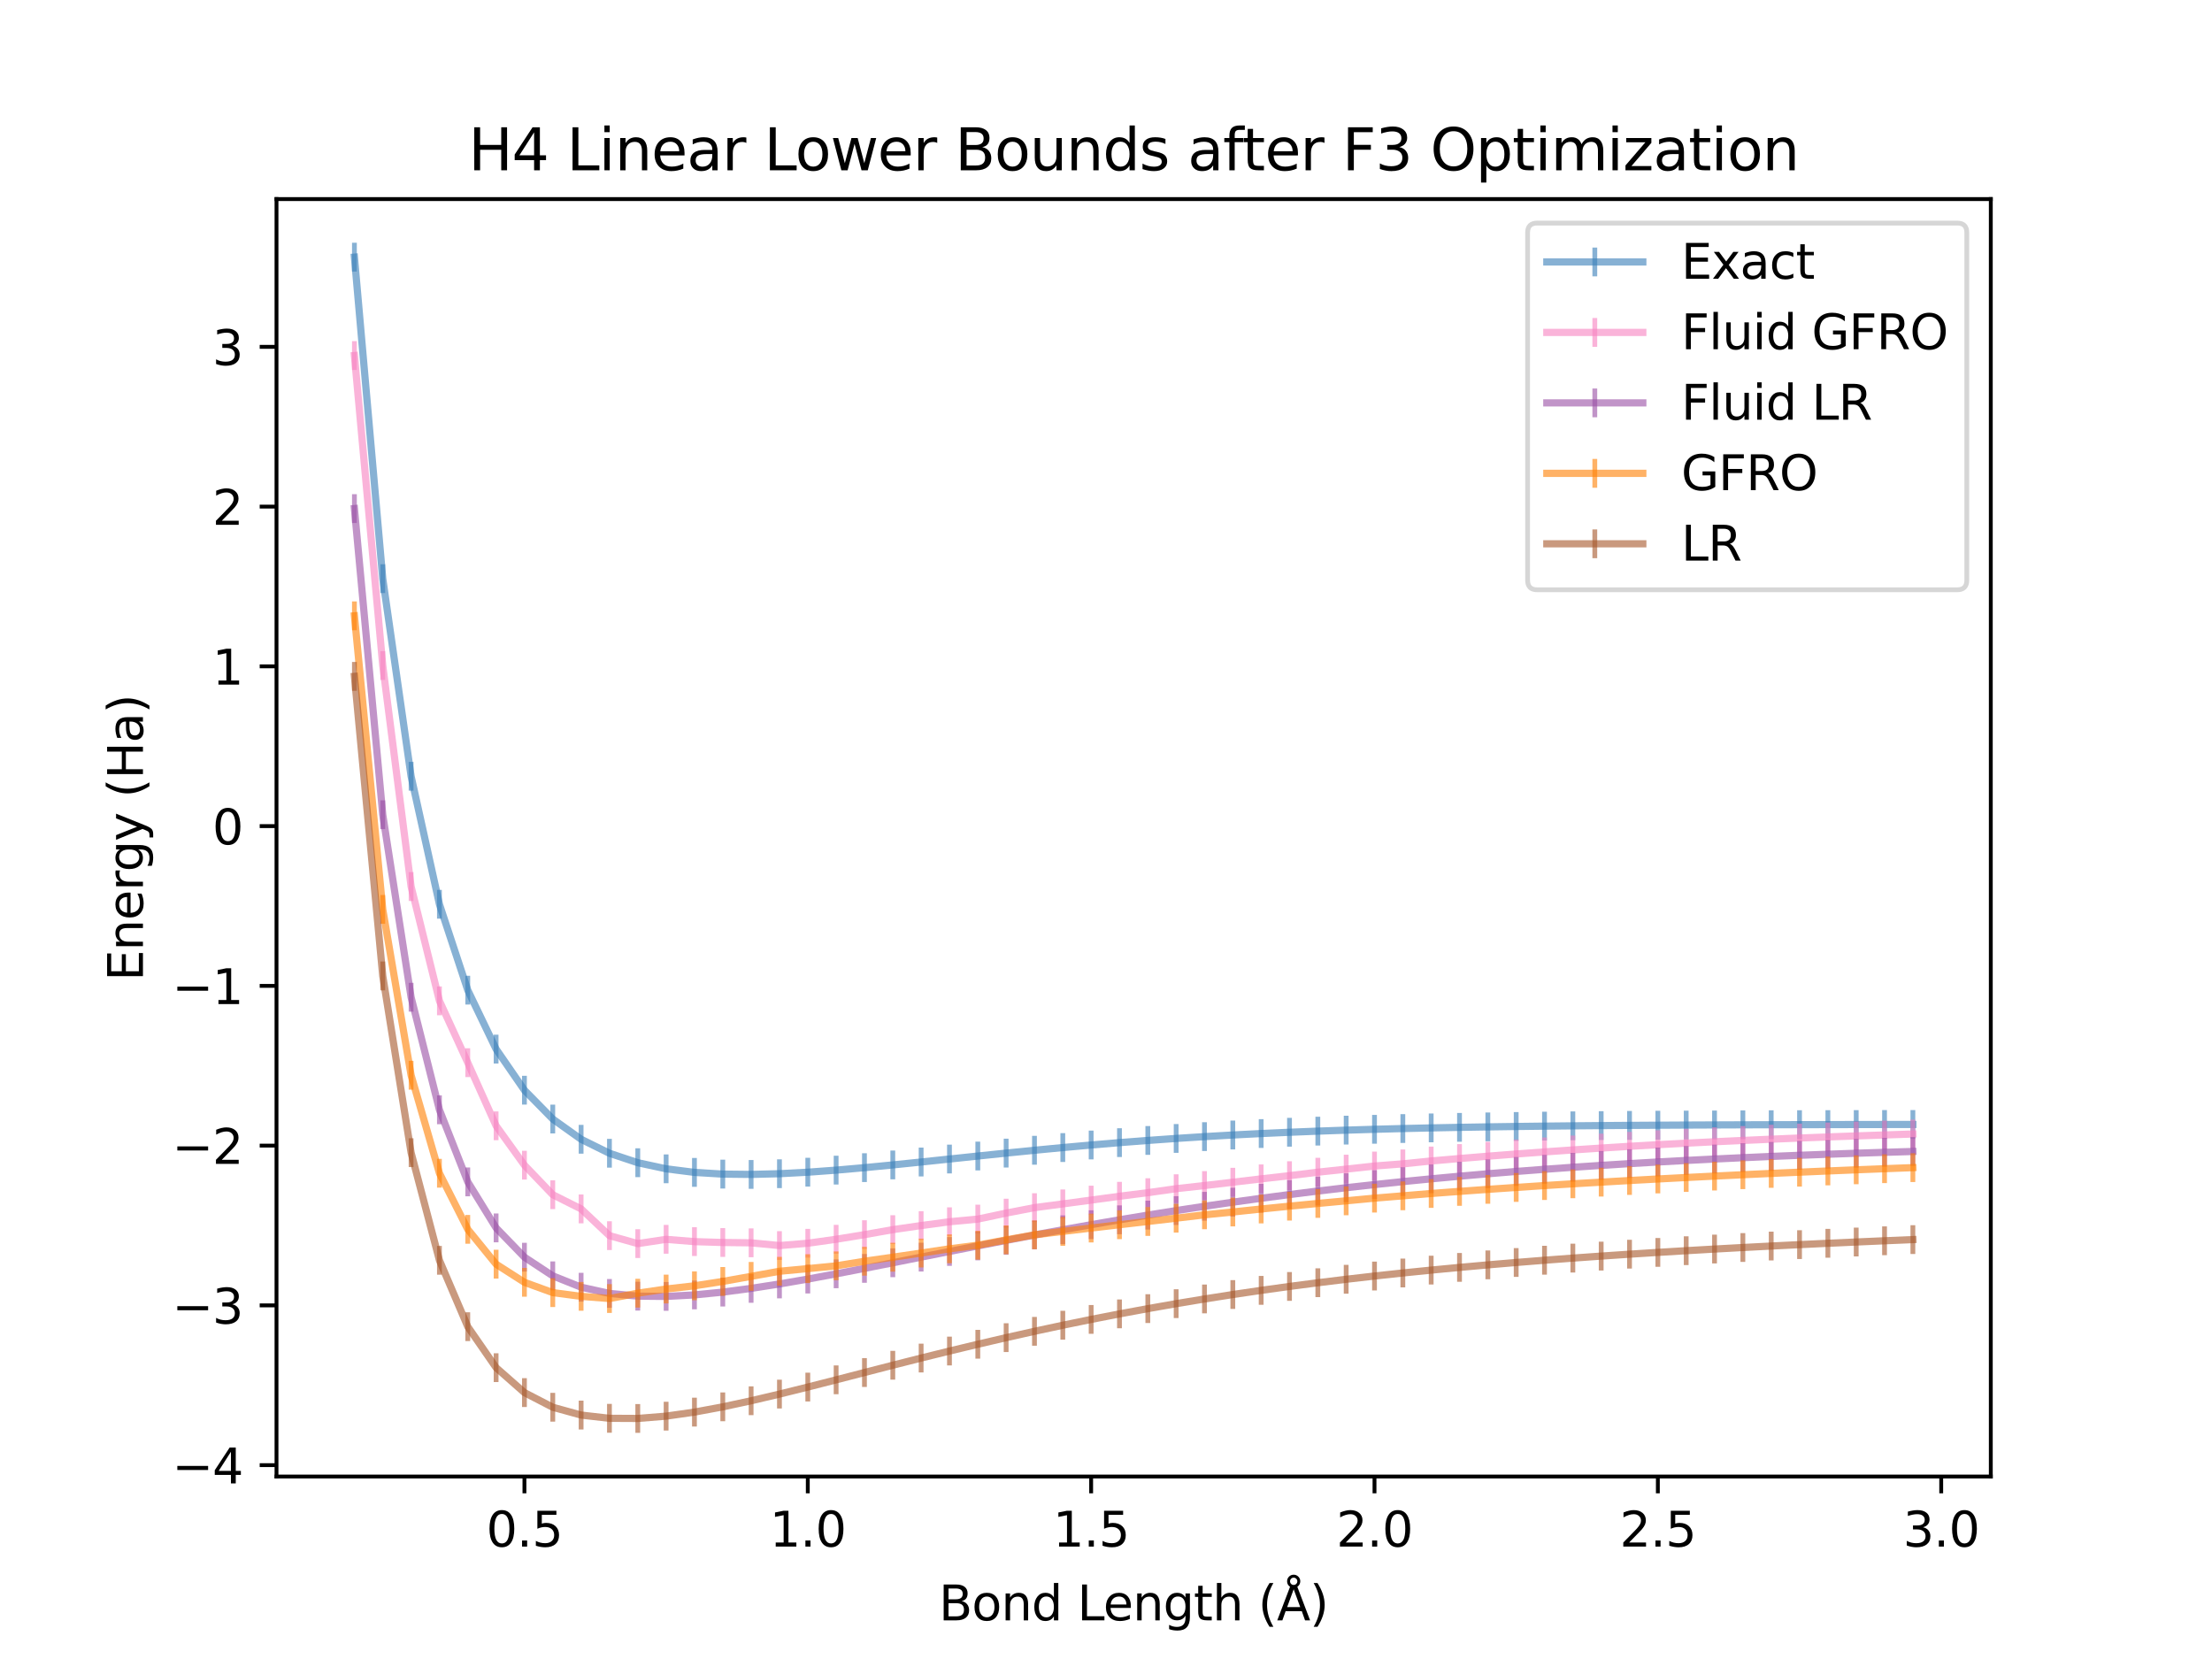 <?xml version="1.0" encoding="utf-8" standalone="no"?>
<!DOCTYPE svg PUBLIC "-//W3C//DTD SVG 1.1//EN"
  "http://www.w3.org/Graphics/SVG/1.1/DTD/svg11.dtd">
<svg xmlns:xlink="http://www.w3.org/1999/xlink" width="460.8pt" height="345.6pt" viewBox="0 0 460.8 345.6" xmlns="http://www.w3.org/2000/svg" version="1.1">
 <defs>
  <style type="text/css">*{stroke-linejoin: round; stroke-linecap: butt}</style>
 </defs>
 <g id="figure_1">
  <g id="patch_1">
   <path d="M 0 345.6 
L 460.8 345.6 
L 460.8 0 
L 0 0 
z
" style="fill: #ffffff"/>
  </g>
  <g id="axes_1">
   <g id="patch_2">
    <path d="M 57.6 307.584 
L 414.72 307.584 
L 414.72 41.472 
L 57.6 41.472 
z
" style="fill: #ffffff"/>
   </g>
   <g id="matplotlib.axis_1">
    <g id="xtick_1">
     <g id="line2d_1">
      <defs>
       <path id="mda616e21d8" d="M 0 0 
L 0 3.5 
" style="stroke: #000000; stroke-width: 0.8"/>
      </defs>
      <g>
       <use xlink:href="#mda616e21d8" x="109.25" y="307.584" style="stroke: #000000; stroke-width: 0.8"/>
      </g>
     </g>
     <g id="text_1">
      <!-- 0.5 -->
      <g transform="translate(101.298 322.182) scale(0.1 -0.1)">
       <defs>
        <path id="DejaVuSans-30" d="M 2034 4250 
Q 1547 4250 1301 3770 
Q 1056 3291 1056 2328 
Q 1056 1369 1301 889 
Q 1547 409 2034 409 
Q 2525 409 2770 889 
Q 3016 1369 3016 2328 
Q 3016 3291 2770 3770 
Q 2525 4250 2034 4250 
z
M 2034 4750 
Q 2819 4750 3233 4129 
Q 3647 3509 3647 2328 
Q 3647 1150 3233 529 
Q 2819 -91 2034 -91 
Q 1250 -91 836 529 
Q 422 1150 422 2328 
Q 422 3509 836 4129 
Q 1250 4750 2034 4750 
z
" transform="scale(0.016)"/>
        <path id="DejaVuSans-2e" d="M 684 794 
L 1344 794 
L 1344 0 
L 684 0 
L 684 794 
z
" transform="scale(0.016)"/>
        <path id="DejaVuSans-35" d="M 691 4666 
L 3169 4666 
L 3169 4134 
L 1269 4134 
L 1269 2991 
Q 1406 3038 1543 3061 
Q 1681 3084 1819 3084 
Q 2600 3084 3056 2656 
Q 3513 2228 3513 1497 
Q 3513 744 3044 326 
Q 2575 -91 1722 -91 
Q 1428 -91 1123 -41 
Q 819 9 494 109 
L 494 744 
Q 775 591 1075 516 
Q 1375 441 1709 441 
Q 2250 441 2565 725 
Q 2881 1009 2881 1497 
Q 2881 1984 2565 2268 
Q 2250 2553 1709 2553 
Q 1456 2553 1204 2497 
Q 953 2441 691 2322 
L 691 4666 
z
" transform="scale(0.016)"/>
       </defs>
       <use xlink:href="#DejaVuSans-30"/>
       <use xlink:href="#DejaVuSans-2e" transform="translate(63.623 0)"/>
       <use xlink:href="#DejaVuSans-35" transform="translate(95.41 0)"/>
      </g>
     </g>
    </g>
    <g id="xtick_2">
     <g id="line2d_2">
      <g>
       <use xlink:href="#mda616e21d8" x="168.278" y="307.584" style="stroke: #000000; stroke-width: 0.8"/>
      </g>
     </g>
     <g id="text_2">
      <!-- 1.0 -->
      <g transform="translate(160.326 322.182) scale(0.1 -0.1)">
       <defs>
        <path id="DejaVuSans-31" d="M 794 531 
L 1825 531 
L 1825 4091 
L 703 3866 
L 703 4441 
L 1819 4666 
L 2450 4666 
L 2450 531 
L 3481 531 
L 3481 0 
L 794 0 
L 794 531 
z
" transform="scale(0.016)"/>
       </defs>
       <use xlink:href="#DejaVuSans-31"/>
       <use xlink:href="#DejaVuSans-2e" transform="translate(63.623 0)"/>
       <use xlink:href="#DejaVuSans-30" transform="translate(95.41 0)"/>
      </g>
     </g>
    </g>
    <g id="xtick_3">
     <g id="line2d_3">
      <g>
       <use xlink:href="#mda616e21d8" x="227.306" y="307.584" style="stroke: #000000; stroke-width: 0.8"/>
      </g>
     </g>
     <g id="text_3">
      <!-- 1.5 -->
      <g transform="translate(219.354 322.182) scale(0.1 -0.1)">
       <use xlink:href="#DejaVuSans-31"/>
       <use xlink:href="#DejaVuSans-2e" transform="translate(63.623 0)"/>
       <use xlink:href="#DejaVuSans-35" transform="translate(95.41 0)"/>
      </g>
     </g>
    </g>
    <g id="xtick_4">
     <g id="line2d_4">
      <g>
       <use xlink:href="#mda616e21d8" x="286.334" y="307.584" style="stroke: #000000; stroke-width: 0.8"/>
      </g>
     </g>
     <g id="text_4">
      <!-- 2.0 -->
      <g transform="translate(278.382 322.182) scale(0.1 -0.1)">
       <defs>
        <path id="DejaVuSans-32" d="M 1228 531 
L 3431 531 
L 3431 0 
L 469 0 
L 469 531 
Q 828 903 1448 1529 
Q 2069 2156 2228 2338 
Q 2531 2678 2651 2914 
Q 2772 3150 2772 3378 
Q 2772 3750 2511 3984 
Q 2250 4219 1831 4219 
Q 1534 4219 1204 4116 
Q 875 4013 500 3803 
L 500 4441 
Q 881 4594 1212 4672 
Q 1544 4750 1819 4750 
Q 2544 4750 2975 4387 
Q 3406 4025 3406 3419 
Q 3406 3131 3298 2873 
Q 3191 2616 2906 2266 
Q 2828 2175 2409 1742 
Q 1991 1309 1228 531 
z
" transform="scale(0.016)"/>
       </defs>
       <use xlink:href="#DejaVuSans-32"/>
       <use xlink:href="#DejaVuSans-2e" transform="translate(63.623 0)"/>
       <use xlink:href="#DejaVuSans-30" transform="translate(95.41 0)"/>
      </g>
     </g>
    </g>
    <g id="xtick_5">
     <g id="line2d_5">
      <g>
       <use xlink:href="#mda616e21d8" x="345.362" y="307.584" style="stroke: #000000; stroke-width: 0.8"/>
      </g>
     </g>
     <g id="text_5">
      <!-- 2.5 -->
      <g transform="translate(337.41 322.182) scale(0.1 -0.1)">
       <use xlink:href="#DejaVuSans-32"/>
       <use xlink:href="#DejaVuSans-2e" transform="translate(63.623 0)"/>
       <use xlink:href="#DejaVuSans-35" transform="translate(95.41 0)"/>
      </g>
     </g>
    </g>
    <g id="xtick_6">
     <g id="line2d_6">
      <g>
       <use xlink:href="#mda616e21d8" x="404.39" y="307.584" style="stroke: #000000; stroke-width: 0.8"/>
      </g>
     </g>
     <g id="text_6">
      <!-- 3.0 -->
      <g transform="translate(396.439 322.182) scale(0.1 -0.1)">
       <defs>
        <path id="DejaVuSans-33" d="M 2597 2516 
Q 3050 2419 3304 2112 
Q 3559 1806 3559 1356 
Q 3559 666 3084 287 
Q 2609 -91 1734 -91 
Q 1441 -91 1130 -33 
Q 819 25 488 141 
L 488 750 
Q 750 597 1062 519 
Q 1375 441 1716 441 
Q 2309 441 2620 675 
Q 2931 909 2931 1356 
Q 2931 1769 2642 2001 
Q 2353 2234 1838 2234 
L 1294 2234 
L 1294 2753 
L 1863 2753 
Q 2328 2753 2575 2939 
Q 2822 3125 2822 3475 
Q 2822 3834 2567 4026 
Q 2313 4219 1838 4219 
Q 1578 4219 1281 4162 
Q 984 4106 628 3988 
L 628 4550 
Q 988 4650 1302 4700 
Q 1616 4750 1894 4750 
Q 2613 4750 3031 4423 
Q 3450 4097 3450 3541 
Q 3450 3153 3228 2886 
Q 3006 2619 2597 2516 
z
" transform="scale(0.016)"/>
       </defs>
       <use xlink:href="#DejaVuSans-33"/>
       <use xlink:href="#DejaVuSans-2e" transform="translate(63.623 0)"/>
       <use xlink:href="#DejaVuSans-30" transform="translate(95.41 0)"/>
      </g>
     </g>
    </g>
    <g id="text_7">
     <!-- Bond Length (Å) -->
     <g transform="translate(195.58 337.545) scale(0.1 -0.1)">
      <defs>
       <path id="DejaVuSans-42" d="M 1259 2228 
L 1259 519 
L 2272 519 
Q 2781 519 3026 730 
Q 3272 941 3272 1375 
Q 3272 1813 3026 2020 
Q 2781 2228 2272 2228 
L 1259 2228 
z
M 1259 4147 
L 1259 2741 
L 2194 2741 
Q 2656 2741 2882 2914 
Q 3109 3088 3109 3444 
Q 3109 3797 2882 3972 
Q 2656 4147 2194 4147 
L 1259 4147 
z
M 628 4666 
L 2241 4666 
Q 2963 4666 3353 4366 
Q 3744 4066 3744 3513 
Q 3744 3084 3544 2831 
Q 3344 2578 2956 2516 
Q 3422 2416 3680 2098 
Q 3938 1781 3938 1306 
Q 3938 681 3513 340 
Q 3088 0 2303 0 
L 628 0 
L 628 4666 
z
" transform="scale(0.016)"/>
       <path id="DejaVuSans-6f" d="M 1959 3097 
Q 1497 3097 1228 2736 
Q 959 2375 959 1747 
Q 959 1119 1226 758 
Q 1494 397 1959 397 
Q 2419 397 2687 759 
Q 2956 1122 2956 1747 
Q 2956 2369 2687 2733 
Q 2419 3097 1959 3097 
z
M 1959 3584 
Q 2709 3584 3137 3096 
Q 3566 2609 3566 1747 
Q 3566 888 3137 398 
Q 2709 -91 1959 -91 
Q 1206 -91 779 398 
Q 353 888 353 1747 
Q 353 2609 779 3096 
Q 1206 3584 1959 3584 
z
" transform="scale(0.016)"/>
       <path id="DejaVuSans-6e" d="M 3513 2113 
L 3513 0 
L 2938 0 
L 2938 2094 
Q 2938 2591 2744 2837 
Q 2550 3084 2163 3084 
Q 1697 3084 1428 2787 
Q 1159 2491 1159 1978 
L 1159 0 
L 581 0 
L 581 3500 
L 1159 3500 
L 1159 2956 
Q 1366 3272 1645 3428 
Q 1925 3584 2291 3584 
Q 2894 3584 3203 3211 
Q 3513 2838 3513 2113 
z
" transform="scale(0.016)"/>
       <path id="DejaVuSans-64" d="M 2906 2969 
L 2906 4863 
L 3481 4863 
L 3481 0 
L 2906 0 
L 2906 525 
Q 2725 213 2448 61 
Q 2172 -91 1784 -91 
Q 1150 -91 751 415 
Q 353 922 353 1747 
Q 353 2572 751 3078 
Q 1150 3584 1784 3584 
Q 2172 3584 2448 3432 
Q 2725 3281 2906 2969 
z
M 947 1747 
Q 947 1113 1208 752 
Q 1469 391 1925 391 
Q 2381 391 2643 752 
Q 2906 1113 2906 1747 
Q 2906 2381 2643 2742 
Q 2381 3103 1925 3103 
Q 1469 3103 1208 2742 
Q 947 2381 947 1747 
z
" transform="scale(0.016)"/>
       <path id="DejaVuSans-20" transform="scale(0.016)"/>
       <path id="DejaVuSans-4c" d="M 628 4666 
L 1259 4666 
L 1259 531 
L 3531 531 
L 3531 0 
L 628 0 
L 628 4666 
z
" transform="scale(0.016)"/>
       <path id="DejaVuSans-65" d="M 3597 1894 
L 3597 1613 
L 953 1613 
Q 991 1019 1311 708 
Q 1631 397 2203 397 
Q 2534 397 2845 478 
Q 3156 559 3463 722 
L 3463 178 
Q 3153 47 2828 -22 
Q 2503 -91 2169 -91 
Q 1331 -91 842 396 
Q 353 884 353 1716 
Q 353 2575 817 3079 
Q 1281 3584 2069 3584 
Q 2775 3584 3186 3129 
Q 3597 2675 3597 1894 
z
M 3022 2063 
Q 3016 2534 2758 2815 
Q 2500 3097 2075 3097 
Q 1594 3097 1305 2825 
Q 1016 2553 972 2059 
L 3022 2063 
z
" transform="scale(0.016)"/>
       <path id="DejaVuSans-67" d="M 2906 1791 
Q 2906 2416 2648 2759 
Q 2391 3103 1925 3103 
Q 1463 3103 1205 2759 
Q 947 2416 947 1791 
Q 947 1169 1205 825 
Q 1463 481 1925 481 
Q 2391 481 2648 825 
Q 2906 1169 2906 1791 
z
M 3481 434 
Q 3481 -459 3084 -895 
Q 2688 -1331 1869 -1331 
Q 1566 -1331 1297 -1286 
Q 1028 -1241 775 -1147 
L 775 -588 
Q 1028 -725 1275 -790 
Q 1522 -856 1778 -856 
Q 2344 -856 2625 -561 
Q 2906 -266 2906 331 
L 2906 616 
Q 2728 306 2450 153 
Q 2172 0 1784 0 
Q 1141 0 747 490 
Q 353 981 353 1791 
Q 353 2603 747 3093 
Q 1141 3584 1784 3584 
Q 2172 3584 2450 3431 
Q 2728 3278 2906 2969 
L 2906 3500 
L 3481 3500 
L 3481 434 
z
" transform="scale(0.016)"/>
       <path id="DejaVuSans-74" d="M 1172 4494 
L 1172 3500 
L 2356 3500 
L 2356 3053 
L 1172 3053 
L 1172 1153 
Q 1172 725 1289 603 
Q 1406 481 1766 481 
L 2356 481 
L 2356 0 
L 1766 0 
Q 1100 0 847 248 
Q 594 497 594 1153 
L 594 3053 
L 172 3053 
L 172 3500 
L 594 3500 
L 594 4494 
L 1172 4494 
z
" transform="scale(0.016)"/>
       <path id="DejaVuSans-68" d="M 3513 2113 
L 3513 0 
L 2938 0 
L 2938 2094 
Q 2938 2591 2744 2837 
Q 2550 3084 2163 3084 
Q 1697 3084 1428 2787 
Q 1159 2491 1159 1978 
L 1159 0 
L 581 0 
L 581 4863 
L 1159 4863 
L 1159 2956 
Q 1366 3272 1645 3428 
Q 1925 3584 2291 3584 
Q 2894 3584 3203 3211 
Q 3513 2838 3513 2113 
z
" transform="scale(0.016)"/>
       <path id="DejaVuSans-28" d="M 1984 4856 
Q 1566 4138 1362 3434 
Q 1159 2731 1159 2009 
Q 1159 1288 1364 580 
Q 1569 -128 1984 -844 
L 1484 -844 
Q 1016 -109 783 600 
Q 550 1309 550 2009 
Q 550 2706 781 3412 
Q 1013 4119 1484 4856 
L 1984 4856 
z
" transform="scale(0.016)"/>
       <path id="DejaVuSans-c5" d="M 2663 5081 
Q 2663 5278 2523 5417 
Q 2384 5556 2188 5556 
Q 1988 5556 1852 5420 
Q 1716 5284 1716 5081 
Q 1716 4884 1853 4746 
Q 1991 4609 2188 4609 
Q 2384 4609 2523 4746 
Q 2663 4884 2663 5081 
z
M 2188 4044 
L 1338 1722 
L 3041 1722 
L 2188 4044 
z
M 1716 4366 
Q 1525 4494 1428 4673 
Q 1331 4853 1331 5081 
Q 1331 5441 1579 5691 
Q 1828 5941 2188 5941 
Q 2544 5941 2795 5689 
Q 3047 5438 3047 5081 
Q 3047 4863 2948 4678 
Q 2850 4494 2663 4366 
L 4325 0 
L 3669 0 
L 3244 1197 
L 1141 1197 
L 716 0 
L 50 0 
L 1716 4366 
z
" transform="scale(0.016)"/>
       <path id="DejaVuSans-29" d="M 513 4856 
L 1013 4856 
Q 1481 4119 1714 3412 
Q 1947 2706 1947 2009 
Q 1947 1309 1714 600 
Q 1481 -109 1013 -844 
L 513 -844 
Q 928 -128 1133 580 
Q 1338 1288 1338 2009 
Q 1338 2731 1133 3434 
Q 928 4138 513 4856 
z
" transform="scale(0.016)"/>
      </defs>
      <use xlink:href="#DejaVuSans-42"/>
      <use xlink:href="#DejaVuSans-6f" transform="translate(68.604 0)"/>
      <use xlink:href="#DejaVuSans-6e" transform="translate(129.785 0)"/>
      <use xlink:href="#DejaVuSans-64" transform="translate(193.164 0)"/>
      <use xlink:href="#DejaVuSans-20" transform="translate(256.641 0)"/>
      <use xlink:href="#DejaVuSans-4c" transform="translate(288.428 0)"/>
      <use xlink:href="#DejaVuSans-65" transform="translate(342.391 0)"/>
      <use xlink:href="#DejaVuSans-6e" transform="translate(403.914 0)"/>
      <use xlink:href="#DejaVuSans-67" transform="translate(467.293 0)"/>
      <use xlink:href="#DejaVuSans-74" transform="translate(530.77 0)"/>
      <use xlink:href="#DejaVuSans-68" transform="translate(569.979 0)"/>
      <use xlink:href="#DejaVuSans-20" transform="translate(633.357 0)"/>
      <use xlink:href="#DejaVuSans-28" transform="translate(665.145 0)"/>
      <use xlink:href="#DejaVuSans-c5" transform="translate(704.158 0)"/>
      <use xlink:href="#DejaVuSans-29" transform="translate(772.566 0)"/>
     </g>
    </g>
   </g>
   <g id="matplotlib.axis_2">
    <g id="ytick_1">
     <g id="line2d_7">
      <defs>
       <path id="m2abf799fc1" d="M 0 0 
L -3.5 0 
" style="stroke: #000000; stroke-width: 0.8"/>
      </defs>
      <g>
       <use xlink:href="#m2abf799fc1" x="57.6" y="305.214" style="stroke: #000000; stroke-width: 0.8"/>
      </g>
     </g>
     <g id="text_8">
      <!-- −4 -->
      <g transform="translate(35.858 309.013) scale(0.1 -0.1)">
       <defs>
        <path id="DejaVuSans-2212" d="M 678 2272 
L 4684 2272 
L 4684 1741 
L 678 1741 
L 678 2272 
z
" transform="scale(0.016)"/>
        <path id="DejaVuSans-34" d="M 2419 4116 
L 825 1625 
L 2419 1625 
L 2419 4116 
z
M 2253 4666 
L 3047 4666 
L 3047 1625 
L 3713 1625 
L 3713 1100 
L 3047 1100 
L 3047 0 
L 2419 0 
L 2419 1100 
L 313 1100 
L 313 1709 
L 2253 4666 
z
" transform="scale(0.016)"/>
       </defs>
       <use xlink:href="#DejaVuSans-2212"/>
       <use xlink:href="#DejaVuSans-34" transform="translate(83.789 0)"/>
      </g>
     </g>
    </g>
    <g id="ytick_2">
     <g id="line2d_8">
      <g>
       <use xlink:href="#m2abf799fc1" x="57.6" y="271.934" style="stroke: #000000; stroke-width: 0.8"/>
      </g>
     </g>
     <g id="text_9">
      <!-- −3 -->
      <g transform="translate(35.858 275.733) scale(0.1 -0.1)">
       <use xlink:href="#DejaVuSans-2212"/>
       <use xlink:href="#DejaVuSans-33" transform="translate(83.789 0)"/>
      </g>
     </g>
    </g>
    <g id="ytick_3">
     <g id="line2d_9">
      <g>
       <use xlink:href="#m2abf799fc1" x="57.6" y="238.653" style="stroke: #000000; stroke-width: 0.8"/>
      </g>
     </g>
     <g id="text_10">
      <!-- −2 -->
      <g transform="translate(35.858 242.453) scale(0.1 -0.1)">
       <use xlink:href="#DejaVuSans-2212"/>
       <use xlink:href="#DejaVuSans-32" transform="translate(83.789 0)"/>
      </g>
     </g>
    </g>
    <g id="ytick_4">
     <g id="line2d_10">
      <g>
       <use xlink:href="#m2abf799fc1" x="57.6" y="205.373" style="stroke: #000000; stroke-width: 0.8"/>
      </g>
     </g>
     <g id="text_11">
      <!-- −1 -->
      <g transform="translate(35.858 209.172) scale(0.1 -0.1)">
       <use xlink:href="#DejaVuSans-2212"/>
       <use xlink:href="#DejaVuSans-31" transform="translate(83.789 0)"/>
      </g>
     </g>
    </g>
    <g id="ytick_5">
     <g id="line2d_11">
      <g>
       <use xlink:href="#m2abf799fc1" x="57.6" y="172.093" style="stroke: #000000; stroke-width: 0.8"/>
      </g>
     </g>
     <g id="text_12">
      <!-- 0 -->
      <g transform="translate(44.237 175.892) scale(0.1 -0.1)">
       <use xlink:href="#DejaVuSans-30"/>
      </g>
     </g>
    </g>
    <g id="ytick_6">
     <g id="line2d_12">
      <g>
       <use xlink:href="#m2abf799fc1" x="57.6" y="138.813" style="stroke: #000000; stroke-width: 0.8"/>
      </g>
     </g>
     <g id="text_13">
      <!-- 1 -->
      <g transform="translate(44.237 142.612) scale(0.1 -0.1)">
       <use xlink:href="#DejaVuSans-31"/>
      </g>
     </g>
    </g>
    <g id="ytick_7">
     <g id="line2d_13">
      <g>
       <use xlink:href="#m2abf799fc1" x="57.6" y="105.533" style="stroke: #000000; stroke-width: 0.8"/>
      </g>
     </g>
     <g id="text_14">
      <!-- 2 -->
      <g transform="translate(44.237 109.332) scale(0.1 -0.1)">
       <use xlink:href="#DejaVuSans-32"/>
      </g>
     </g>
    </g>
    <g id="ytick_8">
     <g id="line2d_14">
      <g>
       <use xlink:href="#m2abf799fc1" x="57.6" y="72.253" style="stroke: #000000; stroke-width: 0.8"/>
      </g>
     </g>
     <g id="text_15">
      <!-- 3 -->
      <g transform="translate(44.237 76.052) scale(0.1 -0.1)">
       <use xlink:href="#DejaVuSans-33"/>
      </g>
     </g>
    </g>
    <g id="text_16">
     <!-- Energy (Ha) -->
     <g transform="translate(29.778 204.349) rotate(-90) scale(0.1 -0.1)">
      <defs>
       <path id="DejaVuSans-45" d="M 628 4666 
L 3578 4666 
L 3578 4134 
L 1259 4134 
L 1259 2753 
L 3481 2753 
L 3481 2222 
L 1259 2222 
L 1259 531 
L 3634 531 
L 3634 0 
L 628 0 
L 628 4666 
z
" transform="scale(0.016)"/>
       <path id="DejaVuSans-72" d="M 2631 2963 
Q 2534 3019 2420 3045 
Q 2306 3072 2169 3072 
Q 1681 3072 1420 2755 
Q 1159 2438 1159 1844 
L 1159 0 
L 581 0 
L 581 3500 
L 1159 3500 
L 1159 2956 
Q 1341 3275 1631 3429 
Q 1922 3584 2338 3584 
Q 2397 3584 2469 3576 
Q 2541 3569 2628 3553 
L 2631 2963 
z
" transform="scale(0.016)"/>
       <path id="DejaVuSans-79" d="M 2059 -325 
Q 1816 -950 1584 -1140 
Q 1353 -1331 966 -1331 
L 506 -1331 
L 506 -850 
L 844 -850 
Q 1081 -850 1212 -737 
Q 1344 -625 1503 -206 
L 1606 56 
L 191 3500 
L 800 3500 
L 1894 763 
L 2988 3500 
L 3597 3500 
L 2059 -325 
z
" transform="scale(0.016)"/>
       <path id="DejaVuSans-48" d="M 628 4666 
L 1259 4666 
L 1259 2753 
L 3553 2753 
L 3553 4666 
L 4184 4666 
L 4184 0 
L 3553 0 
L 3553 2222 
L 1259 2222 
L 1259 0 
L 628 0 
L 628 4666 
z
" transform="scale(0.016)"/>
       <path id="DejaVuSans-61" d="M 2194 1759 
Q 1497 1759 1228 1600 
Q 959 1441 959 1056 
Q 959 750 1161 570 
Q 1363 391 1709 391 
Q 2188 391 2477 730 
Q 2766 1069 2766 1631 
L 2766 1759 
L 2194 1759 
z
M 3341 1997 
L 3341 0 
L 2766 0 
L 2766 531 
Q 2569 213 2275 61 
Q 1981 -91 1556 -91 
Q 1019 -91 701 211 
Q 384 513 384 1019 
Q 384 1609 779 1909 
Q 1175 2209 1959 2209 
L 2766 2209 
L 2766 2266 
Q 2766 2663 2505 2880 
Q 2244 3097 1772 3097 
Q 1472 3097 1187 3025 
Q 903 2953 641 2809 
L 641 3341 
Q 956 3463 1253 3523 
Q 1550 3584 1831 3584 
Q 2591 3584 2966 3190 
Q 3341 2797 3341 1997 
z
" transform="scale(0.016)"/>
      </defs>
      <use xlink:href="#DejaVuSans-45"/>
      <use xlink:href="#DejaVuSans-6e" transform="translate(63.184 0)"/>
      <use xlink:href="#DejaVuSans-65" transform="translate(126.562 0)"/>
      <use xlink:href="#DejaVuSans-72" transform="translate(188.086 0)"/>
      <use xlink:href="#DejaVuSans-67" transform="translate(227.449 0)"/>
      <use xlink:href="#DejaVuSans-79" transform="translate(290.926 0)"/>
      <use xlink:href="#DejaVuSans-20" transform="translate(350.105 0)"/>
      <use xlink:href="#DejaVuSans-28" transform="translate(381.893 0)"/>
      <use xlink:href="#DejaVuSans-48" transform="translate(420.906 0)"/>
      <use xlink:href="#DejaVuSans-61" transform="translate(496.102 0)"/>
      <use xlink:href="#DejaVuSans-29" transform="translate(557.381 0)"/>
     </g>
    </g>
   </g>
   <g id="line2d_15">
    <path d="M 73.833 53.568 
L 79.736 120.545 
L 85.638 161.712 
L 91.541 188.376 
L 97.444 206.265 
L 103.347 218.548 
L 109.25 227.109 
L 115.152 233.118 
L 121.055 237.329 
L 126.958 240.245 
L 132.861 242.214 
L 138.764 243.483 
L 144.666 244.23 
L 150.569 244.588 
L 156.472 244.654 
L 162.375 244.503 
L 168.278 244.191 
L 174.18 243.76 
L 180.083 243.245 
L 185.986 242.674 
L 191.889 242.068 
L 197.792 241.447 
L 203.695 240.824 
L 209.597 240.212 
L 215.5 239.621 
L 221.403 239.057 
L 227.306 238.525 
L 233.209 238.03 
L 239.111 237.574 
L 245.014 237.157 
L 250.917 236.779 
L 256.82 236.44 
L 262.723 236.138 
L 268.625 235.871 
L 274.528 235.636 
L 280.431 235.43 
L 286.334 235.251 
L 292.237 235.097 
L 298.14 234.963 
L 304.042 234.848 
L 309.945 234.75 
L 315.848 234.666 
L 321.751 234.594 
L 327.654 234.533 
L 333.556 234.482 
L 339.459 234.438 
L 345.362 234.401 
L 351.265 234.369 
L 357.168 234.343 
L 363.07 234.32 
L 368.973 234.301 
L 374.876 234.285 
L 380.779 234.272 
L 386.682 234.261 
L 392.584 234.251 
L 398.487 234.243 
" clip-path="url(#p1ad82d5c60)" style="fill: none; stroke: #377eb8; stroke-opacity: 0.6; stroke-width: 1.5; stroke-linecap: square"/>
    <defs>
     <path id="m5be2948bd4" d="M 0 3 
L 0 -3 
" style="stroke: #377eb8; stroke-opacity: 0.6"/>
    </defs>
    <g clip-path="url(#p1ad82d5c60)">
     <use xlink:href="#m5be2948bd4" x="73.833" y="53.568" style="fill: #377eb8; fill-opacity: 0.6; stroke: #377eb8; stroke-opacity: 0.6"/>
     <use xlink:href="#m5be2948bd4" x="79.736" y="120.545" style="fill: #377eb8; fill-opacity: 0.6; stroke: #377eb8; stroke-opacity: 0.6"/>
     <use xlink:href="#m5be2948bd4" x="85.638" y="161.712" style="fill: #377eb8; fill-opacity: 0.6; stroke: #377eb8; stroke-opacity: 0.6"/>
     <use xlink:href="#m5be2948bd4" x="91.541" y="188.376" style="fill: #377eb8; fill-opacity: 0.6; stroke: #377eb8; stroke-opacity: 0.6"/>
     <use xlink:href="#m5be2948bd4" x="97.444" y="206.265" style="fill: #377eb8; fill-opacity: 0.6; stroke: #377eb8; stroke-opacity: 0.6"/>
     <use xlink:href="#m5be2948bd4" x="103.347" y="218.548" style="fill: #377eb8; fill-opacity: 0.6; stroke: #377eb8; stroke-opacity: 0.6"/>
     <use xlink:href="#m5be2948bd4" x="109.25" y="227.109" style="fill: #377eb8; fill-opacity: 0.6; stroke: #377eb8; stroke-opacity: 0.6"/>
     <use xlink:href="#m5be2948bd4" x="115.152" y="233.118" style="fill: #377eb8; fill-opacity: 0.6; stroke: #377eb8; stroke-opacity: 0.6"/>
     <use xlink:href="#m5be2948bd4" x="121.055" y="237.329" style="fill: #377eb8; fill-opacity: 0.6; stroke: #377eb8; stroke-opacity: 0.6"/>
     <use xlink:href="#m5be2948bd4" x="126.958" y="240.245" style="fill: #377eb8; fill-opacity: 0.6; stroke: #377eb8; stroke-opacity: 0.6"/>
     <use xlink:href="#m5be2948bd4" x="132.861" y="242.214" style="fill: #377eb8; fill-opacity: 0.6; stroke: #377eb8; stroke-opacity: 0.6"/>
     <use xlink:href="#m5be2948bd4" x="138.764" y="243.483" style="fill: #377eb8; fill-opacity: 0.6; stroke: #377eb8; stroke-opacity: 0.6"/>
     <use xlink:href="#m5be2948bd4" x="144.666" y="244.23" style="fill: #377eb8; fill-opacity: 0.6; stroke: #377eb8; stroke-opacity: 0.6"/>
     <use xlink:href="#m5be2948bd4" x="150.569" y="244.588" style="fill: #377eb8; fill-opacity: 0.6; stroke: #377eb8; stroke-opacity: 0.6"/>
     <use xlink:href="#m5be2948bd4" x="156.472" y="244.654" style="fill: #377eb8; fill-opacity: 0.6; stroke: #377eb8; stroke-opacity: 0.6"/>
     <use xlink:href="#m5be2948bd4" x="162.375" y="244.503" style="fill: #377eb8; fill-opacity: 0.6; stroke: #377eb8; stroke-opacity: 0.6"/>
     <use xlink:href="#m5be2948bd4" x="168.278" y="244.191" style="fill: #377eb8; fill-opacity: 0.6; stroke: #377eb8; stroke-opacity: 0.6"/>
     <use xlink:href="#m5be2948bd4" x="174.18" y="243.76" style="fill: #377eb8; fill-opacity: 0.6; stroke: #377eb8; stroke-opacity: 0.6"/>
     <use xlink:href="#m5be2948bd4" x="180.083" y="243.245" style="fill: #377eb8; fill-opacity: 0.6; stroke: #377eb8; stroke-opacity: 0.6"/>
     <use xlink:href="#m5be2948bd4" x="185.986" y="242.674" style="fill: #377eb8; fill-opacity: 0.6; stroke: #377eb8; stroke-opacity: 0.6"/>
     <use xlink:href="#m5be2948bd4" x="191.889" y="242.068" style="fill: #377eb8; fill-opacity: 0.6; stroke: #377eb8; stroke-opacity: 0.6"/>
     <use xlink:href="#m5be2948bd4" x="197.792" y="241.447" style="fill: #377eb8; fill-opacity: 0.6; stroke: #377eb8; stroke-opacity: 0.6"/>
     <use xlink:href="#m5be2948bd4" x="203.695" y="240.824" style="fill: #377eb8; fill-opacity: 0.6; stroke: #377eb8; stroke-opacity: 0.6"/>
     <use xlink:href="#m5be2948bd4" x="209.597" y="240.212" style="fill: #377eb8; fill-opacity: 0.6; stroke: #377eb8; stroke-opacity: 0.6"/>
     <use xlink:href="#m5be2948bd4" x="215.5" y="239.621" style="fill: #377eb8; fill-opacity: 0.6; stroke: #377eb8; stroke-opacity: 0.6"/>
     <use xlink:href="#m5be2948bd4" x="221.403" y="239.057" style="fill: #377eb8; fill-opacity: 0.6; stroke: #377eb8; stroke-opacity: 0.6"/>
     <use xlink:href="#m5be2948bd4" x="227.306" y="238.525" style="fill: #377eb8; fill-opacity: 0.6; stroke: #377eb8; stroke-opacity: 0.6"/>
     <use xlink:href="#m5be2948bd4" x="233.209" y="238.03" style="fill: #377eb8; fill-opacity: 0.6; stroke: #377eb8; stroke-opacity: 0.6"/>
     <use xlink:href="#m5be2948bd4" x="239.111" y="237.574" style="fill: #377eb8; fill-opacity: 0.6; stroke: #377eb8; stroke-opacity: 0.6"/>
     <use xlink:href="#m5be2948bd4" x="245.014" y="237.157" style="fill: #377eb8; fill-opacity: 0.6; stroke: #377eb8; stroke-opacity: 0.6"/>
     <use xlink:href="#m5be2948bd4" x="250.917" y="236.779" style="fill: #377eb8; fill-opacity: 0.6; stroke: #377eb8; stroke-opacity: 0.6"/>
     <use xlink:href="#m5be2948bd4" x="256.82" y="236.44" style="fill: #377eb8; fill-opacity: 0.6; stroke: #377eb8; stroke-opacity: 0.6"/>
     <use xlink:href="#m5be2948bd4" x="262.723" y="236.138" style="fill: #377eb8; fill-opacity: 0.6; stroke: #377eb8; stroke-opacity: 0.6"/>
     <use xlink:href="#m5be2948bd4" x="268.625" y="235.871" style="fill: #377eb8; fill-opacity: 0.6; stroke: #377eb8; stroke-opacity: 0.6"/>
     <use xlink:href="#m5be2948bd4" x="274.528" y="235.636" style="fill: #377eb8; fill-opacity: 0.6; stroke: #377eb8; stroke-opacity: 0.6"/>
     <use xlink:href="#m5be2948bd4" x="280.431" y="235.43" style="fill: #377eb8; fill-opacity: 0.6; stroke: #377eb8; stroke-opacity: 0.6"/>
     <use xlink:href="#m5be2948bd4" x="286.334" y="235.251" style="fill: #377eb8; fill-opacity: 0.6; stroke: #377eb8; stroke-opacity: 0.6"/>
     <use xlink:href="#m5be2948bd4" x="292.237" y="235.097" style="fill: #377eb8; fill-opacity: 0.6; stroke: #377eb8; stroke-opacity: 0.6"/>
     <use xlink:href="#m5be2948bd4" x="298.14" y="234.963" style="fill: #377eb8; fill-opacity: 0.6; stroke: #377eb8; stroke-opacity: 0.6"/>
     <use xlink:href="#m5be2948bd4" x="304.042" y="234.848" style="fill: #377eb8; fill-opacity: 0.6; stroke: #377eb8; stroke-opacity: 0.6"/>
     <use xlink:href="#m5be2948bd4" x="309.945" y="234.75" style="fill: #377eb8; fill-opacity: 0.6; stroke: #377eb8; stroke-opacity: 0.6"/>
     <use xlink:href="#m5be2948bd4" x="315.848" y="234.666" style="fill: #377eb8; fill-opacity: 0.6; stroke: #377eb8; stroke-opacity: 0.6"/>
     <use xlink:href="#m5be2948bd4" x="321.751" y="234.594" style="fill: #377eb8; fill-opacity: 0.6; stroke: #377eb8; stroke-opacity: 0.6"/>
     <use xlink:href="#m5be2948bd4" x="327.654" y="234.533" style="fill: #377eb8; fill-opacity: 0.6; stroke: #377eb8; stroke-opacity: 0.6"/>
     <use xlink:href="#m5be2948bd4" x="333.556" y="234.482" style="fill: #377eb8; fill-opacity: 0.6; stroke: #377eb8; stroke-opacity: 0.6"/>
     <use xlink:href="#m5be2948bd4" x="339.459" y="234.438" style="fill: #377eb8; fill-opacity: 0.6; stroke: #377eb8; stroke-opacity: 0.6"/>
     <use xlink:href="#m5be2948bd4" x="345.362" y="234.401" style="fill: #377eb8; fill-opacity: 0.6; stroke: #377eb8; stroke-opacity: 0.6"/>
     <use xlink:href="#m5be2948bd4" x="351.265" y="234.369" style="fill: #377eb8; fill-opacity: 0.6; stroke: #377eb8; stroke-opacity: 0.6"/>
     <use xlink:href="#m5be2948bd4" x="357.168" y="234.343" style="fill: #377eb8; fill-opacity: 0.6; stroke: #377eb8; stroke-opacity: 0.6"/>
     <use xlink:href="#m5be2948bd4" x="363.07" y="234.32" style="fill: #377eb8; fill-opacity: 0.6; stroke: #377eb8; stroke-opacity: 0.6"/>
     <use xlink:href="#m5be2948bd4" x="368.973" y="234.301" style="fill: #377eb8; fill-opacity: 0.6; stroke: #377eb8; stroke-opacity: 0.6"/>
     <use xlink:href="#m5be2948bd4" x="374.876" y="234.285" style="fill: #377eb8; fill-opacity: 0.6; stroke: #377eb8; stroke-opacity: 0.6"/>
     <use xlink:href="#m5be2948bd4" x="380.779" y="234.272" style="fill: #377eb8; fill-opacity: 0.6; stroke: #377eb8; stroke-opacity: 0.6"/>
     <use xlink:href="#m5be2948bd4" x="386.682" y="234.261" style="fill: #377eb8; fill-opacity: 0.6; stroke: #377eb8; stroke-opacity: 0.6"/>
     <use xlink:href="#m5be2948bd4" x="392.584" y="234.251" style="fill: #377eb8; fill-opacity: 0.6; stroke: #377eb8; stroke-opacity: 0.6"/>
     <use xlink:href="#m5be2948bd4" x="398.487" y="234.243" style="fill: #377eb8; fill-opacity: 0.6; stroke: #377eb8; stroke-opacity: 0.6"/>
    </g>
   </g>
   <g id="line2d_16">
    <path d="M 73.833 74.065 
L 79.736 138.648 
L 85.638 184.681 
L 91.541 208.496 
L 97.444 221.374 
L 103.347 234.529 
L 109.25 242.726 
L 115.152 248.881 
L 121.055 251.838 
L 126.958 257.406 
L 132.861 259.067 
L 138.764 258.175 
L 144.666 258.654 
L 150.569 258.832 
L 156.472 258.901 
L 162.375 259.474 
L 168.278 258.99 
L 174.18 258.162 
L 180.083 257.201 
L 185.986 256.158 
L 191.889 255.304 
L 197.792 254.513 
L 203.695 253.963 
L 209.597 252.711 
L 215.5 251.572 
L 221.403 250.791 
L 227.306 250.001 
L 233.209 249.203 
L 239.111 248.456 
L 245.014 247.626 
L 250.917 246.97 
L 256.82 246.28 
L 262.723 245.579 
L 268.625 244.911 
L 274.528 244.188 
L 280.431 243.553 
L 286.334 242.905 
L 292.237 242.451 
L 298.14 241.851 
L 304.042 241.343 
L 309.945 240.858 
L 315.848 240.398 
L 321.751 239.963 
L 327.654 239.551 
L 333.556 239.165 
L 339.459 238.797 
L 345.362 238.46 
L 351.265 238.144 
L 357.168 237.847 
L 363.07 237.577 
L 368.973 237.314 
L 374.876 237.071 
L 380.779 236.845 
L 386.682 236.632 
L 392.584 236.433 
L 398.487 236.238 
" clip-path="url(#p1ad82d5c60)" style="fill: none; stroke: #f781bf; stroke-opacity: 0.6; stroke-width: 1.5; stroke-linecap: square"/>
    <defs>
     <path id="m8469c0e6f0" d="M 0 3 
L 0 -3 
" style="stroke: #f781bf; stroke-opacity: 0.6"/>
    </defs>
    <g clip-path="url(#p1ad82d5c60)">
     <use xlink:href="#m8469c0e6f0" x="73.833" y="74.065" style="fill: #f781bf; fill-opacity: 0.6; stroke: #f781bf; stroke-opacity: 0.6"/>
     <use xlink:href="#m8469c0e6f0" x="79.736" y="138.648" style="fill: #f781bf; fill-opacity: 0.6; stroke: #f781bf; stroke-opacity: 0.6"/>
     <use xlink:href="#m8469c0e6f0" x="85.638" y="184.681" style="fill: #f781bf; fill-opacity: 0.6; stroke: #f781bf; stroke-opacity: 0.6"/>
     <use xlink:href="#m8469c0e6f0" x="91.541" y="208.496" style="fill: #f781bf; fill-opacity: 0.6; stroke: #f781bf; stroke-opacity: 0.6"/>
     <use xlink:href="#m8469c0e6f0" x="97.444" y="221.374" style="fill: #f781bf; fill-opacity: 0.6; stroke: #f781bf; stroke-opacity: 0.6"/>
     <use xlink:href="#m8469c0e6f0" x="103.347" y="234.529" style="fill: #f781bf; fill-opacity: 0.6; stroke: #f781bf; stroke-opacity: 0.6"/>
     <use xlink:href="#m8469c0e6f0" x="109.25" y="242.726" style="fill: #f781bf; fill-opacity: 0.6; stroke: #f781bf; stroke-opacity: 0.6"/>
     <use xlink:href="#m8469c0e6f0" x="115.152" y="248.881" style="fill: #f781bf; fill-opacity: 0.6; stroke: #f781bf; stroke-opacity: 0.6"/>
     <use xlink:href="#m8469c0e6f0" x="121.055" y="251.838" style="fill: #f781bf; fill-opacity: 0.6; stroke: #f781bf; stroke-opacity: 0.6"/>
     <use xlink:href="#m8469c0e6f0" x="126.958" y="257.406" style="fill: #f781bf; fill-opacity: 0.6; stroke: #f781bf; stroke-opacity: 0.6"/>
     <use xlink:href="#m8469c0e6f0" x="132.861" y="259.067" style="fill: #f781bf; fill-opacity: 0.6; stroke: #f781bf; stroke-opacity: 0.6"/>
     <use xlink:href="#m8469c0e6f0" x="138.764" y="258.175" style="fill: #f781bf; fill-opacity: 0.6; stroke: #f781bf; stroke-opacity: 0.6"/>
     <use xlink:href="#m8469c0e6f0" x="144.666" y="258.654" style="fill: #f781bf; fill-opacity: 0.6; stroke: #f781bf; stroke-opacity: 0.6"/>
     <use xlink:href="#m8469c0e6f0" x="150.569" y="258.832" style="fill: #f781bf; fill-opacity: 0.6; stroke: #f781bf; stroke-opacity: 0.6"/>
     <use xlink:href="#m8469c0e6f0" x="156.472" y="258.901" style="fill: #f781bf; fill-opacity: 0.6; stroke: #f781bf; stroke-opacity: 0.6"/>
     <use xlink:href="#m8469c0e6f0" x="162.375" y="259.474" style="fill: #f781bf; fill-opacity: 0.6; stroke: #f781bf; stroke-opacity: 0.6"/>
     <use xlink:href="#m8469c0e6f0" x="168.278" y="258.99" style="fill: #f781bf; fill-opacity: 0.6; stroke: #f781bf; stroke-opacity: 0.6"/>
     <use xlink:href="#m8469c0e6f0" x="174.18" y="258.162" style="fill: #f781bf; fill-opacity: 0.6; stroke: #f781bf; stroke-opacity: 0.6"/>
     <use xlink:href="#m8469c0e6f0" x="180.083" y="257.201" style="fill: #f781bf; fill-opacity: 0.6; stroke: #f781bf; stroke-opacity: 0.6"/>
     <use xlink:href="#m8469c0e6f0" x="185.986" y="256.158" style="fill: #f781bf; fill-opacity: 0.6; stroke: #f781bf; stroke-opacity: 0.6"/>
     <use xlink:href="#m8469c0e6f0" x="191.889" y="255.304" style="fill: #f781bf; fill-opacity: 0.6; stroke: #f781bf; stroke-opacity: 0.6"/>
     <use xlink:href="#m8469c0e6f0" x="197.792" y="254.513" style="fill: #f781bf; fill-opacity: 0.6; stroke: #f781bf; stroke-opacity: 0.6"/>
     <use xlink:href="#m8469c0e6f0" x="203.695" y="253.963" style="fill: #f781bf; fill-opacity: 0.6; stroke: #f781bf; stroke-opacity: 0.6"/>
     <use xlink:href="#m8469c0e6f0" x="209.597" y="252.711" style="fill: #f781bf; fill-opacity: 0.6; stroke: #f781bf; stroke-opacity: 0.6"/>
     <use xlink:href="#m8469c0e6f0" x="215.5" y="251.572" style="fill: #f781bf; fill-opacity: 0.6; stroke: #f781bf; stroke-opacity: 0.6"/>
     <use xlink:href="#m8469c0e6f0" x="221.403" y="250.791" style="fill: #f781bf; fill-opacity: 0.6; stroke: #f781bf; stroke-opacity: 0.6"/>
     <use xlink:href="#m8469c0e6f0" x="227.306" y="250.001" style="fill: #f781bf; fill-opacity: 0.6; stroke: #f781bf; stroke-opacity: 0.6"/>
     <use xlink:href="#m8469c0e6f0" x="233.209" y="249.203" style="fill: #f781bf; fill-opacity: 0.6; stroke: #f781bf; stroke-opacity: 0.6"/>
     <use xlink:href="#m8469c0e6f0" x="239.111" y="248.456" style="fill: #f781bf; fill-opacity: 0.6; stroke: #f781bf; stroke-opacity: 0.6"/>
     <use xlink:href="#m8469c0e6f0" x="245.014" y="247.626" style="fill: #f781bf; fill-opacity: 0.6; stroke: #f781bf; stroke-opacity: 0.6"/>
     <use xlink:href="#m8469c0e6f0" x="250.917" y="246.97" style="fill: #f781bf; fill-opacity: 0.6; stroke: #f781bf; stroke-opacity: 0.6"/>
     <use xlink:href="#m8469c0e6f0" x="256.82" y="246.28" style="fill: #f781bf; fill-opacity: 0.6; stroke: #f781bf; stroke-opacity: 0.6"/>
     <use xlink:href="#m8469c0e6f0" x="262.723" y="245.579" style="fill: #f781bf; fill-opacity: 0.6; stroke: #f781bf; stroke-opacity: 0.6"/>
     <use xlink:href="#m8469c0e6f0" x="268.625" y="244.911" style="fill: #f781bf; fill-opacity: 0.6; stroke: #f781bf; stroke-opacity: 0.6"/>
     <use xlink:href="#m8469c0e6f0" x="274.528" y="244.188" style="fill: #f781bf; fill-opacity: 0.6; stroke: #f781bf; stroke-opacity: 0.6"/>
     <use xlink:href="#m8469c0e6f0" x="280.431" y="243.553" style="fill: #f781bf; fill-opacity: 0.6; stroke: #f781bf; stroke-opacity: 0.6"/>
     <use xlink:href="#m8469c0e6f0" x="286.334" y="242.905" style="fill: #f781bf; fill-opacity: 0.6; stroke: #f781bf; stroke-opacity: 0.6"/>
     <use xlink:href="#m8469c0e6f0" x="292.237" y="242.451" style="fill: #f781bf; fill-opacity: 0.6; stroke: #f781bf; stroke-opacity: 0.6"/>
     <use xlink:href="#m8469c0e6f0" x="298.14" y="241.851" style="fill: #f781bf; fill-opacity: 0.6; stroke: #f781bf; stroke-opacity: 0.6"/>
     <use xlink:href="#m8469c0e6f0" x="304.042" y="241.343" style="fill: #f781bf; fill-opacity: 0.6; stroke: #f781bf; stroke-opacity: 0.6"/>
     <use xlink:href="#m8469c0e6f0" x="309.945" y="240.858" style="fill: #f781bf; fill-opacity: 0.6; stroke: #f781bf; stroke-opacity: 0.6"/>
     <use xlink:href="#m8469c0e6f0" x="315.848" y="240.398" style="fill: #f781bf; fill-opacity: 0.6; stroke: #f781bf; stroke-opacity: 0.6"/>
     <use xlink:href="#m8469c0e6f0" x="321.751" y="239.963" style="fill: #f781bf; fill-opacity: 0.6; stroke: #f781bf; stroke-opacity: 0.6"/>
     <use xlink:href="#m8469c0e6f0" x="327.654" y="239.551" style="fill: #f781bf; fill-opacity: 0.6; stroke: #f781bf; stroke-opacity: 0.6"/>
     <use xlink:href="#m8469c0e6f0" x="333.556" y="239.165" style="fill: #f781bf; fill-opacity: 0.6; stroke: #f781bf; stroke-opacity: 0.6"/>
     <use xlink:href="#m8469c0e6f0" x="339.459" y="238.797" style="fill: #f781bf; fill-opacity: 0.6; stroke: #f781bf; stroke-opacity: 0.6"/>
     <use xlink:href="#m8469c0e6f0" x="345.362" y="238.46" style="fill: #f781bf; fill-opacity: 0.6; stroke: #f781bf; stroke-opacity: 0.6"/>
     <use xlink:href="#m8469c0e6f0" x="351.265" y="238.144" style="fill: #f781bf; fill-opacity: 0.6; stroke: #f781bf; stroke-opacity: 0.6"/>
     <use xlink:href="#m8469c0e6f0" x="357.168" y="237.847" style="fill: #f781bf; fill-opacity: 0.6; stroke: #f781bf; stroke-opacity: 0.6"/>
     <use xlink:href="#m8469c0e6f0" x="363.07" y="237.577" style="fill: #f781bf; fill-opacity: 0.6; stroke: #f781bf; stroke-opacity: 0.6"/>
     <use xlink:href="#m8469c0e6f0" x="368.973" y="237.314" style="fill: #f781bf; fill-opacity: 0.6; stroke: #f781bf; stroke-opacity: 0.6"/>
     <use xlink:href="#m8469c0e6f0" x="374.876" y="237.071" style="fill: #f781bf; fill-opacity: 0.6; stroke: #f781bf; stroke-opacity: 0.6"/>
     <use xlink:href="#m8469c0e6f0" x="380.779" y="236.845" style="fill: #f781bf; fill-opacity: 0.6; stroke: #f781bf; stroke-opacity: 0.6"/>
     <use xlink:href="#m8469c0e6f0" x="386.682" y="236.632" style="fill: #f781bf; fill-opacity: 0.6; stroke: #f781bf; stroke-opacity: 0.6"/>
     <use xlink:href="#m8469c0e6f0" x="392.584" y="236.433" style="fill: #f781bf; fill-opacity: 0.6; stroke: #f781bf; stroke-opacity: 0.6"/>
     <use xlink:href="#m8469c0e6f0" x="398.487" y="236.238" style="fill: #f781bf; fill-opacity: 0.6; stroke: #f781bf; stroke-opacity: 0.6"/>
    </g>
   </g>
   <g id="line2d_17">
    <path d="M 73.833 105.943 
L 79.736 169.723 
L 85.638 207.741 
L 91.541 231.194 
L 97.444 246.208 
L 103.347 255.794 
L 109.25 261.893 
L 115.152 265.782 
L 121.055 268.144 
L 126.958 269.441 
L 132.861 270.01 
L 138.764 270.068 
L 144.666 269.754 
L 150.569 269.173 
L 156.472 268.394 
L 162.375 267.474 
L 168.278 266.455 
L 174.18 265.363 
L 180.083 264.226 
L 185.986 263.061 
L 191.889 261.882 
L 197.792 260.705 
L 203.695 259.54 
L 209.597 258.395 
L 215.5 257.272 
L 221.403 256.182 
L 227.306 255.127 
L 233.209 254.108 
L 239.111 253.128 
L 245.014 252.189 
L 250.917 251.292 
L 256.82 250.434 
L 262.723 249.621 
L 268.625 248.848 
L 274.528 248.115 
L 280.431 247.423 
L 286.334 246.769 
L 292.237 246.152 
L 298.14 245.572 
L 304.042 245.026 
L 309.945 244.518 
L 315.848 244.034 
L 321.751 243.585 
L 327.654 243.164 
L 333.556 242.771 
L 339.459 242.404 
L 345.362 242.062 
L 351.265 241.743 
L 357.168 241.445 
L 363.07 241.168 
L 368.973 240.907 
L 374.876 240.669 
L 380.779 240.448 
L 386.682 240.242 
L 392.584 240.05 
L 398.487 239.873 
" clip-path="url(#p1ad82d5c60)" style="fill: none; stroke: #984ea3; stroke-opacity: 0.6; stroke-width: 1.5; stroke-linecap: square"/>
    <defs>
     <path id="m3f51331788" d="M 0 3 
L 0 -3 
" style="stroke: #984ea3; stroke-opacity: 0.6"/>
    </defs>
    <g clip-path="url(#p1ad82d5c60)">
     <use xlink:href="#m3f51331788" x="73.833" y="105.943" style="fill: #984ea3; fill-opacity: 0.6; stroke: #984ea3; stroke-opacity: 0.6"/>
     <use xlink:href="#m3f51331788" x="79.736" y="169.723" style="fill: #984ea3; fill-opacity: 0.6; stroke: #984ea3; stroke-opacity: 0.6"/>
     <use xlink:href="#m3f51331788" x="85.638" y="207.741" style="fill: #984ea3; fill-opacity: 0.6; stroke: #984ea3; stroke-opacity: 0.6"/>
     <use xlink:href="#m3f51331788" x="91.541" y="231.194" style="fill: #984ea3; fill-opacity: 0.6; stroke: #984ea3; stroke-opacity: 0.6"/>
     <use xlink:href="#m3f51331788" x="97.444" y="246.208" style="fill: #984ea3; fill-opacity: 0.6; stroke: #984ea3; stroke-opacity: 0.6"/>
     <use xlink:href="#m3f51331788" x="103.347" y="255.794" style="fill: #984ea3; fill-opacity: 0.6; stroke: #984ea3; stroke-opacity: 0.6"/>
     <use xlink:href="#m3f51331788" x="109.25" y="261.893" style="fill: #984ea3; fill-opacity: 0.6; stroke: #984ea3; stroke-opacity: 0.6"/>
     <use xlink:href="#m3f51331788" x="115.152" y="265.782" style="fill: #984ea3; fill-opacity: 0.6; stroke: #984ea3; stroke-opacity: 0.6"/>
     <use xlink:href="#m3f51331788" x="121.055" y="268.144" style="fill: #984ea3; fill-opacity: 0.6; stroke: #984ea3; stroke-opacity: 0.6"/>
     <use xlink:href="#m3f51331788" x="126.958" y="269.441" style="fill: #984ea3; fill-opacity: 0.6; stroke: #984ea3; stroke-opacity: 0.6"/>
     <use xlink:href="#m3f51331788" x="132.861" y="270.01" style="fill: #984ea3; fill-opacity: 0.6; stroke: #984ea3; stroke-opacity: 0.6"/>
     <use xlink:href="#m3f51331788" x="138.764" y="270.068" style="fill: #984ea3; fill-opacity: 0.6; stroke: #984ea3; stroke-opacity: 0.6"/>
     <use xlink:href="#m3f51331788" x="144.666" y="269.754" style="fill: #984ea3; fill-opacity: 0.6; stroke: #984ea3; stroke-opacity: 0.6"/>
     <use xlink:href="#m3f51331788" x="150.569" y="269.173" style="fill: #984ea3; fill-opacity: 0.6; stroke: #984ea3; stroke-opacity: 0.6"/>
     <use xlink:href="#m3f51331788" x="156.472" y="268.394" style="fill: #984ea3; fill-opacity: 0.6; stroke: #984ea3; stroke-opacity: 0.6"/>
     <use xlink:href="#m3f51331788" x="162.375" y="267.474" style="fill: #984ea3; fill-opacity: 0.6; stroke: #984ea3; stroke-opacity: 0.6"/>
     <use xlink:href="#m3f51331788" x="168.278" y="266.455" style="fill: #984ea3; fill-opacity: 0.6; stroke: #984ea3; stroke-opacity: 0.6"/>
     <use xlink:href="#m3f51331788" x="174.18" y="265.363" style="fill: #984ea3; fill-opacity: 0.6; stroke: #984ea3; stroke-opacity: 0.6"/>
     <use xlink:href="#m3f51331788" x="180.083" y="264.226" style="fill: #984ea3; fill-opacity: 0.6; stroke: #984ea3; stroke-opacity: 0.6"/>
     <use xlink:href="#m3f51331788" x="185.986" y="263.061" style="fill: #984ea3; fill-opacity: 0.6; stroke: #984ea3; stroke-opacity: 0.6"/>
     <use xlink:href="#m3f51331788" x="191.889" y="261.882" style="fill: #984ea3; fill-opacity: 0.6; stroke: #984ea3; stroke-opacity: 0.6"/>
     <use xlink:href="#m3f51331788" x="197.792" y="260.705" style="fill: #984ea3; fill-opacity: 0.6; stroke: #984ea3; stroke-opacity: 0.6"/>
     <use xlink:href="#m3f51331788" x="203.695" y="259.54" style="fill: #984ea3; fill-opacity: 0.6; stroke: #984ea3; stroke-opacity: 0.6"/>
     <use xlink:href="#m3f51331788" x="209.597" y="258.395" style="fill: #984ea3; fill-opacity: 0.6; stroke: #984ea3; stroke-opacity: 0.6"/>
     <use xlink:href="#m3f51331788" x="215.5" y="257.272" style="fill: #984ea3; fill-opacity: 0.6; stroke: #984ea3; stroke-opacity: 0.6"/>
     <use xlink:href="#m3f51331788" x="221.403" y="256.182" style="fill: #984ea3; fill-opacity: 0.6; stroke: #984ea3; stroke-opacity: 0.6"/>
     <use xlink:href="#m3f51331788" x="227.306" y="255.127" style="fill: #984ea3; fill-opacity: 0.6; stroke: #984ea3; stroke-opacity: 0.6"/>
     <use xlink:href="#m3f51331788" x="233.209" y="254.108" style="fill: #984ea3; fill-opacity: 0.6; stroke: #984ea3; stroke-opacity: 0.6"/>
     <use xlink:href="#m3f51331788" x="239.111" y="253.128" style="fill: #984ea3; fill-opacity: 0.6; stroke: #984ea3; stroke-opacity: 0.6"/>
     <use xlink:href="#m3f51331788" x="245.014" y="252.189" style="fill: #984ea3; fill-opacity: 0.6; stroke: #984ea3; stroke-opacity: 0.6"/>
     <use xlink:href="#m3f51331788" x="250.917" y="251.292" style="fill: #984ea3; fill-opacity: 0.6; stroke: #984ea3; stroke-opacity: 0.6"/>
     <use xlink:href="#m3f51331788" x="256.82" y="250.434" style="fill: #984ea3; fill-opacity: 0.6; stroke: #984ea3; stroke-opacity: 0.6"/>
     <use xlink:href="#m3f51331788" x="262.723" y="249.621" style="fill: #984ea3; fill-opacity: 0.6; stroke: #984ea3; stroke-opacity: 0.6"/>
     <use xlink:href="#m3f51331788" x="268.625" y="248.848" style="fill: #984ea3; fill-opacity: 0.6; stroke: #984ea3; stroke-opacity: 0.6"/>
     <use xlink:href="#m3f51331788" x="274.528" y="248.115" style="fill: #984ea3; fill-opacity: 0.6; stroke: #984ea3; stroke-opacity: 0.6"/>
     <use xlink:href="#m3f51331788" x="280.431" y="247.423" style="fill: #984ea3; fill-opacity: 0.6; stroke: #984ea3; stroke-opacity: 0.6"/>
     <use xlink:href="#m3f51331788" x="286.334" y="246.769" style="fill: #984ea3; fill-opacity: 0.6; stroke: #984ea3; stroke-opacity: 0.6"/>
     <use xlink:href="#m3f51331788" x="292.237" y="246.152" style="fill: #984ea3; fill-opacity: 0.6; stroke: #984ea3; stroke-opacity: 0.6"/>
     <use xlink:href="#m3f51331788" x="298.14" y="245.572" style="fill: #984ea3; fill-opacity: 0.6; stroke: #984ea3; stroke-opacity: 0.6"/>
     <use xlink:href="#m3f51331788" x="304.042" y="245.026" style="fill: #984ea3; fill-opacity: 0.6; stroke: #984ea3; stroke-opacity: 0.6"/>
     <use xlink:href="#m3f51331788" x="309.945" y="244.518" style="fill: #984ea3; fill-opacity: 0.6; stroke: #984ea3; stroke-opacity: 0.6"/>
     <use xlink:href="#m3f51331788" x="315.848" y="244.034" style="fill: #984ea3; fill-opacity: 0.6; stroke: #984ea3; stroke-opacity: 0.6"/>
     <use xlink:href="#m3f51331788" x="321.751" y="243.585" style="fill: #984ea3; fill-opacity: 0.6; stroke: #984ea3; stroke-opacity: 0.6"/>
     <use xlink:href="#m3f51331788" x="327.654" y="243.164" style="fill: #984ea3; fill-opacity: 0.6; stroke: #984ea3; stroke-opacity: 0.6"/>
     <use xlink:href="#m3f51331788" x="333.556" y="242.771" style="fill: #984ea3; fill-opacity: 0.6; stroke: #984ea3; stroke-opacity: 0.6"/>
     <use xlink:href="#m3f51331788" x="339.459" y="242.404" style="fill: #984ea3; fill-opacity: 0.6; stroke: #984ea3; stroke-opacity: 0.6"/>
     <use xlink:href="#m3f51331788" x="345.362" y="242.062" style="fill: #984ea3; fill-opacity: 0.6; stroke: #984ea3; stroke-opacity: 0.6"/>
     <use xlink:href="#m3f51331788" x="351.265" y="241.743" style="fill: #984ea3; fill-opacity: 0.6; stroke: #984ea3; stroke-opacity: 0.6"/>
     <use xlink:href="#m3f51331788" x="357.168" y="241.445" style="fill: #984ea3; fill-opacity: 0.6; stroke: #984ea3; stroke-opacity: 0.6"/>
     <use xlink:href="#m3f51331788" x="363.07" y="241.168" style="fill: #984ea3; fill-opacity: 0.6; stroke: #984ea3; stroke-opacity: 0.6"/>
     <use xlink:href="#m3f51331788" x="368.973" y="240.907" style="fill: #984ea3; fill-opacity: 0.6; stroke: #984ea3; stroke-opacity: 0.6"/>
     <use xlink:href="#m3f51331788" x="374.876" y="240.669" style="fill: #984ea3; fill-opacity: 0.6; stroke: #984ea3; stroke-opacity: 0.6"/>
     <use xlink:href="#m3f51331788" x="380.779" y="240.448" style="fill: #984ea3; fill-opacity: 0.6; stroke: #984ea3; stroke-opacity: 0.6"/>
     <use xlink:href="#m3f51331788" x="386.682" y="240.242" style="fill: #984ea3; fill-opacity: 0.6; stroke: #984ea3; stroke-opacity: 0.6"/>
     <use xlink:href="#m3f51331788" x="392.584" y="240.05" style="fill: #984ea3; fill-opacity: 0.6; stroke: #984ea3; stroke-opacity: 0.6"/>
     <use xlink:href="#m3f51331788" x="398.487" y="239.873" style="fill: #984ea3; fill-opacity: 0.6; stroke: #984ea3; stroke-opacity: 0.6"/>
    </g>
   </g>
   <g id="line2d_18">
    <path d="M 73.833 128.284 
L 79.736 189.441 
L 85.638 223.991 
L 91.541 244.406 
L 97.444 256.093 
L 103.347 263.351 
L 109.25 267.129 
L 115.152 269.273 
L 121.055 270.053 
L 126.958 270.51 
L 132.861 269.393 
L 138.764 268.526 
L 144.666 267.858 
L 150.569 266.944 
L 156.472 265.891 
L 162.375 264.827 
L 168.278 264.282 
L 174.18 263.7 
L 180.083 262.743 
L 185.986 261.899 
L 191.889 261.034 
L 197.792 260.152 
L 203.695 259.398 
L 209.597 258.286 
L 215.5 257.238 
L 221.403 256.519 
L 227.306 255.824 
L 233.209 255.133 
L 239.111 254.454 
L 245.014 253.768 
L 250.917 253.072 
L 256.82 252.481 
L 262.723 251.856 
L 268.625 251.267 
L 274.528 250.701 
L 280.431 250.153 
L 286.334 249.596 
L 292.237 249.114 
L 298.14 248.626 
L 304.042 248.186 
L 309.945 247.765 
L 315.848 247.364 
L 321.751 246.974 
L 327.654 246.608 
L 333.556 246.264 
L 339.459 245.923 
L 345.362 245.603 
L 351.265 245.295 
L 357.168 245.001 
L 363.07 244.717 
L 368.973 244.445 
L 374.876 244.185 
L 380.779 243.933 
L 386.682 243.691 
L 392.584 243.46 
L 398.487 243.238 
" clip-path="url(#p1ad82d5c60)" style="fill: none; stroke: #ff7f00; stroke-opacity: 0.6; stroke-width: 1.5; stroke-linecap: square"/>
    <defs>
     <path id="m3cf3801df5" d="M 0 3 
L 0 -3 
" style="stroke: #ff7f00; stroke-opacity: 0.6"/>
    </defs>
    <g clip-path="url(#p1ad82d5c60)">
     <use xlink:href="#m3cf3801df5" x="73.833" y="128.284" style="fill: #ff7f00; fill-opacity: 0.6; stroke: #ff7f00; stroke-opacity: 0.6"/>
     <use xlink:href="#m3cf3801df5" x="79.736" y="189.441" style="fill: #ff7f00; fill-opacity: 0.6; stroke: #ff7f00; stroke-opacity: 0.6"/>
     <use xlink:href="#m3cf3801df5" x="85.638" y="223.991" style="fill: #ff7f00; fill-opacity: 0.6; stroke: #ff7f00; stroke-opacity: 0.6"/>
     <use xlink:href="#m3cf3801df5" x="91.541" y="244.406" style="fill: #ff7f00; fill-opacity: 0.6; stroke: #ff7f00; stroke-opacity: 0.6"/>
     <use xlink:href="#m3cf3801df5" x="97.444" y="256.093" style="fill: #ff7f00; fill-opacity: 0.6; stroke: #ff7f00; stroke-opacity: 0.6"/>
     <use xlink:href="#m3cf3801df5" x="103.347" y="263.351" style="fill: #ff7f00; fill-opacity: 0.6; stroke: #ff7f00; stroke-opacity: 0.6"/>
     <use xlink:href="#m3cf3801df5" x="109.25" y="267.129" style="fill: #ff7f00; fill-opacity: 0.6; stroke: #ff7f00; stroke-opacity: 0.6"/>
     <use xlink:href="#m3cf3801df5" x="115.152" y="269.273" style="fill: #ff7f00; fill-opacity: 0.6; stroke: #ff7f00; stroke-opacity: 0.6"/>
     <use xlink:href="#m3cf3801df5" x="121.055" y="270.053" style="fill: #ff7f00; fill-opacity: 0.6; stroke: #ff7f00; stroke-opacity: 0.6"/>
     <use xlink:href="#m3cf3801df5" x="126.958" y="270.51" style="fill: #ff7f00; fill-opacity: 0.6; stroke: #ff7f00; stroke-opacity: 0.6"/>
     <use xlink:href="#m3cf3801df5" x="132.861" y="269.393" style="fill: #ff7f00; fill-opacity: 0.6; stroke: #ff7f00; stroke-opacity: 0.6"/>
     <use xlink:href="#m3cf3801df5" x="138.764" y="268.526" style="fill: #ff7f00; fill-opacity: 0.6; stroke: #ff7f00; stroke-opacity: 0.6"/>
     <use xlink:href="#m3cf3801df5" x="144.666" y="267.858" style="fill: #ff7f00; fill-opacity: 0.6; stroke: #ff7f00; stroke-opacity: 0.6"/>
     <use xlink:href="#m3cf3801df5" x="150.569" y="266.944" style="fill: #ff7f00; fill-opacity: 0.6; stroke: #ff7f00; stroke-opacity: 0.6"/>
     <use xlink:href="#m3cf3801df5" x="156.472" y="265.891" style="fill: #ff7f00; fill-opacity: 0.6; stroke: #ff7f00; stroke-opacity: 0.6"/>
     <use xlink:href="#m3cf3801df5" x="162.375" y="264.827" style="fill: #ff7f00; fill-opacity: 0.6; stroke: #ff7f00; stroke-opacity: 0.6"/>
     <use xlink:href="#m3cf3801df5" x="168.278" y="264.282" style="fill: #ff7f00; fill-opacity: 0.6; stroke: #ff7f00; stroke-opacity: 0.6"/>
     <use xlink:href="#m3cf3801df5" x="174.18" y="263.7" style="fill: #ff7f00; fill-opacity: 0.6; stroke: #ff7f00; stroke-opacity: 0.6"/>
     <use xlink:href="#m3cf3801df5" x="180.083" y="262.743" style="fill: #ff7f00; fill-opacity: 0.6; stroke: #ff7f00; stroke-opacity: 0.6"/>
     <use xlink:href="#m3cf3801df5" x="185.986" y="261.899" style="fill: #ff7f00; fill-opacity: 0.6; stroke: #ff7f00; stroke-opacity: 0.6"/>
     <use xlink:href="#m3cf3801df5" x="191.889" y="261.034" style="fill: #ff7f00; fill-opacity: 0.6; stroke: #ff7f00; stroke-opacity: 0.6"/>
     <use xlink:href="#m3cf3801df5" x="197.792" y="260.152" style="fill: #ff7f00; fill-opacity: 0.6; stroke: #ff7f00; stroke-opacity: 0.6"/>
     <use xlink:href="#m3cf3801df5" x="203.695" y="259.398" style="fill: #ff7f00; fill-opacity: 0.6; stroke: #ff7f00; stroke-opacity: 0.6"/>
     <use xlink:href="#m3cf3801df5" x="209.597" y="258.286" style="fill: #ff7f00; fill-opacity: 0.6; stroke: #ff7f00; stroke-opacity: 0.6"/>
     <use xlink:href="#m3cf3801df5" x="215.5" y="257.238" style="fill: #ff7f00; fill-opacity: 0.6; stroke: #ff7f00; stroke-opacity: 0.6"/>
     <use xlink:href="#m3cf3801df5" x="221.403" y="256.519" style="fill: #ff7f00; fill-opacity: 0.6; stroke: #ff7f00; stroke-opacity: 0.6"/>
     <use xlink:href="#m3cf3801df5" x="227.306" y="255.824" style="fill: #ff7f00; fill-opacity: 0.6; stroke: #ff7f00; stroke-opacity: 0.6"/>
     <use xlink:href="#m3cf3801df5" x="233.209" y="255.133" style="fill: #ff7f00; fill-opacity: 0.6; stroke: #ff7f00; stroke-opacity: 0.6"/>
     <use xlink:href="#m3cf3801df5" x="239.111" y="254.454" style="fill: #ff7f00; fill-opacity: 0.6; stroke: #ff7f00; stroke-opacity: 0.6"/>
     <use xlink:href="#m3cf3801df5" x="245.014" y="253.768" style="fill: #ff7f00; fill-opacity: 0.6; stroke: #ff7f00; stroke-opacity: 0.6"/>
     <use xlink:href="#m3cf3801df5" x="250.917" y="253.072" style="fill: #ff7f00; fill-opacity: 0.6; stroke: #ff7f00; stroke-opacity: 0.6"/>
     <use xlink:href="#m3cf3801df5" x="256.82" y="252.481" style="fill: #ff7f00; fill-opacity: 0.6; stroke: #ff7f00; stroke-opacity: 0.6"/>
     <use xlink:href="#m3cf3801df5" x="262.723" y="251.856" style="fill: #ff7f00; fill-opacity: 0.6; stroke: #ff7f00; stroke-opacity: 0.6"/>
     <use xlink:href="#m3cf3801df5" x="268.625" y="251.267" style="fill: #ff7f00; fill-opacity: 0.6; stroke: #ff7f00; stroke-opacity: 0.6"/>
     <use xlink:href="#m3cf3801df5" x="274.528" y="250.701" style="fill: #ff7f00; fill-opacity: 0.6; stroke: #ff7f00; stroke-opacity: 0.6"/>
     <use xlink:href="#m3cf3801df5" x="280.431" y="250.153" style="fill: #ff7f00; fill-opacity: 0.6; stroke: #ff7f00; stroke-opacity: 0.6"/>
     <use xlink:href="#m3cf3801df5" x="286.334" y="249.596" style="fill: #ff7f00; fill-opacity: 0.6; stroke: #ff7f00; stroke-opacity: 0.6"/>
     <use xlink:href="#m3cf3801df5" x="292.237" y="249.114" style="fill: #ff7f00; fill-opacity: 0.6; stroke: #ff7f00; stroke-opacity: 0.6"/>
     <use xlink:href="#m3cf3801df5" x="298.14" y="248.626" style="fill: #ff7f00; fill-opacity: 0.6; stroke: #ff7f00; stroke-opacity: 0.6"/>
     <use xlink:href="#m3cf3801df5" x="304.042" y="248.186" style="fill: #ff7f00; fill-opacity: 0.6; stroke: #ff7f00; stroke-opacity: 0.6"/>
     <use xlink:href="#m3cf3801df5" x="309.945" y="247.765" style="fill: #ff7f00; fill-opacity: 0.6; stroke: #ff7f00; stroke-opacity: 0.6"/>
     <use xlink:href="#m3cf3801df5" x="315.848" y="247.364" style="fill: #ff7f00; fill-opacity: 0.6; stroke: #ff7f00; stroke-opacity: 0.6"/>
     <use xlink:href="#m3cf3801df5" x="321.751" y="246.974" style="fill: #ff7f00; fill-opacity: 0.6; stroke: #ff7f00; stroke-opacity: 0.6"/>
     <use xlink:href="#m3cf3801df5" x="327.654" y="246.608" style="fill: #ff7f00; fill-opacity: 0.6; stroke: #ff7f00; stroke-opacity: 0.6"/>
     <use xlink:href="#m3cf3801df5" x="333.556" y="246.264" style="fill: #ff7f00; fill-opacity: 0.6; stroke: #ff7f00; stroke-opacity: 0.6"/>
     <use xlink:href="#m3cf3801df5" x="339.459" y="245.923" style="fill: #ff7f00; fill-opacity: 0.6; stroke: #ff7f00; stroke-opacity: 0.6"/>
     <use xlink:href="#m3cf3801df5" x="345.362" y="245.603" style="fill: #ff7f00; fill-opacity: 0.6; stroke: #ff7f00; stroke-opacity: 0.6"/>
     <use xlink:href="#m3cf3801df5" x="351.265" y="245.295" style="fill: #ff7f00; fill-opacity: 0.6; stroke: #ff7f00; stroke-opacity: 0.6"/>
     <use xlink:href="#m3cf3801df5" x="357.168" y="245.001" style="fill: #ff7f00; fill-opacity: 0.6; stroke: #ff7f00; stroke-opacity: 0.6"/>
     <use xlink:href="#m3cf3801df5" x="363.07" y="244.717" style="fill: #ff7f00; fill-opacity: 0.6; stroke: #ff7f00; stroke-opacity: 0.6"/>
     <use xlink:href="#m3cf3801df5" x="368.973" y="244.445" style="fill: #ff7f00; fill-opacity: 0.6; stroke: #ff7f00; stroke-opacity: 0.6"/>
     <use xlink:href="#m3cf3801df5" x="374.876" y="244.185" style="fill: #ff7f00; fill-opacity: 0.6; stroke: #ff7f00; stroke-opacity: 0.6"/>
     <use xlink:href="#m3cf3801df5" x="380.779" y="243.933" style="fill: #ff7f00; fill-opacity: 0.6; stroke: #ff7f00; stroke-opacity: 0.6"/>
     <use xlink:href="#m3cf3801df5" x="386.682" y="243.691" style="fill: #ff7f00; fill-opacity: 0.6; stroke: #ff7f00; stroke-opacity: 0.6"/>
     <use xlink:href="#m3cf3801df5" x="392.584" y="243.46" style="fill: #ff7f00; fill-opacity: 0.6; stroke: #ff7f00; stroke-opacity: 0.6"/>
     <use xlink:href="#m3cf3801df5" x="398.487" y="243.238" style="fill: #ff7f00; fill-opacity: 0.6; stroke: #ff7f00; stroke-opacity: 0.6"/>
    </g>
   </g>
   <g id="line2d_19">
    <path d="M 73.833 140.9 
L 79.736 203.299 
L 85.638 240.118 
L 91.541 262.542 
L 97.444 276.371 
L 103.347 284.905 
L 109.25 290.103 
L 115.152 293.156 
L 121.055 294.784 
L 126.958 295.459 
L 132.861 295.488 
L 138.764 295.008 
L 144.666 294.167 
L 150.569 293.073 
L 156.472 291.803 
L 162.375 290.414 
L 168.278 288.95 
L 174.18 287.445 
L 180.083 285.922 
L 185.986 284.403 
L 191.889 282.905 
L 197.792 281.448 
L 203.695 280.03 
L 209.597 278.658 
L 215.5 277.337 
L 221.403 276.069 
L 227.306 274.859 
L 233.209 273.707 
L 239.111 272.613 
L 245.014 271.576 
L 250.917 270.598 
L 256.82 269.674 
L 262.723 268.805 
L 268.625 267.987 
L 274.528 267.219 
L 280.431 266.497 
L 286.334 265.82 
L 292.237 265.183 
L 298.14 264.586 
L 304.042 264.024 
L 309.945 263.495 
L 315.848 262.998 
L 321.751 262.528 
L 327.654 262.086 
L 333.556 261.667 
L 339.459 261.271 
L 345.362 260.896 
L 351.265 260.54 
L 357.168 260.201 
L 363.07 259.879 
L 368.973 259.572 
L 374.876 259.279 
L 380.779 259 
L 386.682 258.732 
L 392.584 258.475 
L 398.487 258.229 
" clip-path="url(#p1ad82d5c60)" style="fill: none; stroke: #a65628; stroke-opacity: 0.6; stroke-width: 1.5; stroke-linecap: square"/>
    <defs>
     <path id="m63f75660d6" d="M 0 3 
L 0 -3 
" style="stroke: #a65628; stroke-opacity: 0.6"/>
    </defs>
    <g clip-path="url(#p1ad82d5c60)">
     <use xlink:href="#m63f75660d6" x="73.833" y="140.9" style="fill: #a65628; fill-opacity: 0.6; stroke: #a65628; stroke-opacity: 0.6"/>
     <use xlink:href="#m63f75660d6" x="79.736" y="203.299" style="fill: #a65628; fill-opacity: 0.6; stroke: #a65628; stroke-opacity: 0.6"/>
     <use xlink:href="#m63f75660d6" x="85.638" y="240.118" style="fill: #a65628; fill-opacity: 0.6; stroke: #a65628; stroke-opacity: 0.6"/>
     <use xlink:href="#m63f75660d6" x="91.541" y="262.542" style="fill: #a65628; fill-opacity: 0.6; stroke: #a65628; stroke-opacity: 0.6"/>
     <use xlink:href="#m63f75660d6" x="97.444" y="276.371" style="fill: #a65628; fill-opacity: 0.6; stroke: #a65628; stroke-opacity: 0.6"/>
     <use xlink:href="#m63f75660d6" x="103.347" y="284.905" style="fill: #a65628; fill-opacity: 0.6; stroke: #a65628; stroke-opacity: 0.6"/>
     <use xlink:href="#m63f75660d6" x="109.25" y="290.103" style="fill: #a65628; fill-opacity: 0.6; stroke: #a65628; stroke-opacity: 0.6"/>
     <use xlink:href="#m63f75660d6" x="115.152" y="293.156" style="fill: #a65628; fill-opacity: 0.6; stroke: #a65628; stroke-opacity: 0.6"/>
     <use xlink:href="#m63f75660d6" x="121.055" y="294.784" style="fill: #a65628; fill-opacity: 0.6; stroke: #a65628; stroke-opacity: 0.6"/>
     <use xlink:href="#m63f75660d6" x="126.958" y="295.459" style="fill: #a65628; fill-opacity: 0.6; stroke: #a65628; stroke-opacity: 0.6"/>
     <use xlink:href="#m63f75660d6" x="132.861" y="295.488" style="fill: #a65628; fill-opacity: 0.6; stroke: #a65628; stroke-opacity: 0.6"/>
     <use xlink:href="#m63f75660d6" x="138.764" y="295.008" style="fill: #a65628; fill-opacity: 0.6; stroke: #a65628; stroke-opacity: 0.6"/>
     <use xlink:href="#m63f75660d6" x="144.666" y="294.167" style="fill: #a65628; fill-opacity: 0.6; stroke: #a65628; stroke-opacity: 0.6"/>
     <use xlink:href="#m63f75660d6" x="150.569" y="293.073" style="fill: #a65628; fill-opacity: 0.6; stroke: #a65628; stroke-opacity: 0.6"/>
     <use xlink:href="#m63f75660d6" x="156.472" y="291.803" style="fill: #a65628; fill-opacity: 0.6; stroke: #a65628; stroke-opacity: 0.6"/>
     <use xlink:href="#m63f75660d6" x="162.375" y="290.414" style="fill: #a65628; fill-opacity: 0.6; stroke: #a65628; stroke-opacity: 0.6"/>
     <use xlink:href="#m63f75660d6" x="168.278" y="288.95" style="fill: #a65628; fill-opacity: 0.6; stroke: #a65628; stroke-opacity: 0.6"/>
     <use xlink:href="#m63f75660d6" x="174.18" y="287.445" style="fill: #a65628; fill-opacity: 0.6; stroke: #a65628; stroke-opacity: 0.6"/>
     <use xlink:href="#m63f75660d6" x="180.083" y="285.922" style="fill: #a65628; fill-opacity: 0.6; stroke: #a65628; stroke-opacity: 0.6"/>
     <use xlink:href="#m63f75660d6" x="185.986" y="284.403" style="fill: #a65628; fill-opacity: 0.6; stroke: #a65628; stroke-opacity: 0.6"/>
     <use xlink:href="#m63f75660d6" x="191.889" y="282.905" style="fill: #a65628; fill-opacity: 0.6; stroke: #a65628; stroke-opacity: 0.6"/>
     <use xlink:href="#m63f75660d6" x="197.792" y="281.448" style="fill: #a65628; fill-opacity: 0.6; stroke: #a65628; stroke-opacity: 0.6"/>
     <use xlink:href="#m63f75660d6" x="203.695" y="280.03" style="fill: #a65628; fill-opacity: 0.6; stroke: #a65628; stroke-opacity: 0.6"/>
     <use xlink:href="#m63f75660d6" x="209.597" y="278.658" style="fill: #a65628; fill-opacity: 0.6; stroke: #a65628; stroke-opacity: 0.6"/>
     <use xlink:href="#m63f75660d6" x="215.5" y="277.337" style="fill: #a65628; fill-opacity: 0.6; stroke: #a65628; stroke-opacity: 0.6"/>
     <use xlink:href="#m63f75660d6" x="221.403" y="276.069" style="fill: #a65628; fill-opacity: 0.6; stroke: #a65628; stroke-opacity: 0.6"/>
     <use xlink:href="#m63f75660d6" x="227.306" y="274.859" style="fill: #a65628; fill-opacity: 0.6; stroke: #a65628; stroke-opacity: 0.6"/>
     <use xlink:href="#m63f75660d6" x="233.209" y="273.707" style="fill: #a65628; fill-opacity: 0.6; stroke: #a65628; stroke-opacity: 0.6"/>
     <use xlink:href="#m63f75660d6" x="239.111" y="272.613" style="fill: #a65628; fill-opacity: 0.6; stroke: #a65628; stroke-opacity: 0.6"/>
     <use xlink:href="#m63f75660d6" x="245.014" y="271.576" style="fill: #a65628; fill-opacity: 0.6; stroke: #a65628; stroke-opacity: 0.6"/>
     <use xlink:href="#m63f75660d6" x="250.917" y="270.598" style="fill: #a65628; fill-opacity: 0.6; stroke: #a65628; stroke-opacity: 0.6"/>
     <use xlink:href="#m63f75660d6" x="256.82" y="269.674" style="fill: #a65628; fill-opacity: 0.6; stroke: #a65628; stroke-opacity: 0.6"/>
     <use xlink:href="#m63f75660d6" x="262.723" y="268.805" style="fill: #a65628; fill-opacity: 0.6; stroke: #a65628; stroke-opacity: 0.6"/>
     <use xlink:href="#m63f75660d6" x="268.625" y="267.987" style="fill: #a65628; fill-opacity: 0.6; stroke: #a65628; stroke-opacity: 0.6"/>
     <use xlink:href="#m63f75660d6" x="274.528" y="267.219" style="fill: #a65628; fill-opacity: 0.6; stroke: #a65628; stroke-opacity: 0.6"/>
     <use xlink:href="#m63f75660d6" x="280.431" y="266.497" style="fill: #a65628; fill-opacity: 0.6; stroke: #a65628; stroke-opacity: 0.6"/>
     <use xlink:href="#m63f75660d6" x="286.334" y="265.82" style="fill: #a65628; fill-opacity: 0.6; stroke: #a65628; stroke-opacity: 0.6"/>
     <use xlink:href="#m63f75660d6" x="292.237" y="265.183" style="fill: #a65628; fill-opacity: 0.6; stroke: #a65628; stroke-opacity: 0.6"/>
     <use xlink:href="#m63f75660d6" x="298.14" y="264.586" style="fill: #a65628; fill-opacity: 0.6; stroke: #a65628; stroke-opacity: 0.6"/>
     <use xlink:href="#m63f75660d6" x="304.042" y="264.024" style="fill: #a65628; fill-opacity: 0.6; stroke: #a65628; stroke-opacity: 0.6"/>
     <use xlink:href="#m63f75660d6" x="309.945" y="263.495" style="fill: #a65628; fill-opacity: 0.6; stroke: #a65628; stroke-opacity: 0.6"/>
     <use xlink:href="#m63f75660d6" x="315.848" y="262.998" style="fill: #a65628; fill-opacity: 0.6; stroke: #a65628; stroke-opacity: 0.6"/>
     <use xlink:href="#m63f75660d6" x="321.751" y="262.528" style="fill: #a65628; fill-opacity: 0.6; stroke: #a65628; stroke-opacity: 0.6"/>
     <use xlink:href="#m63f75660d6" x="327.654" y="262.086" style="fill: #a65628; fill-opacity: 0.6; stroke: #a65628; stroke-opacity: 0.6"/>
     <use xlink:href="#m63f75660d6" x="333.556" y="261.667" style="fill: #a65628; fill-opacity: 0.6; stroke: #a65628; stroke-opacity: 0.6"/>
     <use xlink:href="#m63f75660d6" x="339.459" y="261.271" style="fill: #a65628; fill-opacity: 0.6; stroke: #a65628; stroke-opacity: 0.6"/>
     <use xlink:href="#m63f75660d6" x="345.362" y="260.896" style="fill: #a65628; fill-opacity: 0.6; stroke: #a65628; stroke-opacity: 0.6"/>
     <use xlink:href="#m63f75660d6" x="351.265" y="260.54" style="fill: #a65628; fill-opacity: 0.6; stroke: #a65628; stroke-opacity: 0.6"/>
     <use xlink:href="#m63f75660d6" x="357.168" y="260.201" style="fill: #a65628; fill-opacity: 0.6; stroke: #a65628; stroke-opacity: 0.6"/>
     <use xlink:href="#m63f75660d6" x="363.07" y="259.879" style="fill: #a65628; fill-opacity: 0.6; stroke: #a65628; stroke-opacity: 0.6"/>
     <use xlink:href="#m63f75660d6" x="368.973" y="259.572" style="fill: #a65628; fill-opacity: 0.6; stroke: #a65628; stroke-opacity: 0.6"/>
     <use xlink:href="#m63f75660d6" x="374.876" y="259.279" style="fill: #a65628; fill-opacity: 0.6; stroke: #a65628; stroke-opacity: 0.6"/>
     <use xlink:href="#m63f75660d6" x="380.779" y="259" style="fill: #a65628; fill-opacity: 0.6; stroke: #a65628; stroke-opacity: 0.6"/>
     <use xlink:href="#m63f75660d6" x="386.682" y="258.732" style="fill: #a65628; fill-opacity: 0.6; stroke: #a65628; stroke-opacity: 0.6"/>
     <use xlink:href="#m63f75660d6" x="392.584" y="258.475" style="fill: #a65628; fill-opacity: 0.6; stroke: #a65628; stroke-opacity: 0.6"/>
     <use xlink:href="#m63f75660d6" x="398.487" y="258.229" style="fill: #a65628; fill-opacity: 0.6; stroke: #a65628; stroke-opacity: 0.6"/>
    </g>
   </g>
   <g id="patch_3">
    <path d="M 57.6 307.584 
L 57.6 41.472 
" style="fill: none; stroke: #000000; stroke-width: 0.8; stroke-linejoin: miter; stroke-linecap: square"/>
   </g>
   <g id="patch_4">
    <path d="M 414.72 307.584 
L 414.72 41.472 
" style="fill: none; stroke: #000000; stroke-width: 0.8; stroke-linejoin: miter; stroke-linecap: square"/>
   </g>
   <g id="patch_5">
    <path d="M 57.6 307.584 
L 414.72 307.584 
" style="fill: none; stroke: #000000; stroke-width: 0.8; stroke-linejoin: miter; stroke-linecap: square"/>
   </g>
   <g id="patch_6">
    <path d="M 57.6 41.472 
L 414.72 41.472 
" style="fill: none; stroke: #000000; stroke-width: 0.8; stroke-linejoin: miter; stroke-linecap: square"/>
   </g>
   <g id="text_17">
    <!-- H4 Linear Lower Bounds after F3 Optimization -->
    <g transform="translate(97.595 35.472) scale(0.12 -0.12)">
     <defs>
      <path id="DejaVuSans-69" d="M 603 3500 
L 1178 3500 
L 1178 0 
L 603 0 
L 603 3500 
z
M 603 4863 
L 1178 4863 
L 1178 4134 
L 603 4134 
L 603 4863 
z
" transform="scale(0.016)"/>
      <path id="DejaVuSans-77" d="M 269 3500 
L 844 3500 
L 1563 769 
L 2278 3500 
L 2956 3500 
L 3675 769 
L 4391 3500 
L 4966 3500 
L 4050 0 
L 3372 0 
L 2619 2869 
L 1863 0 
L 1184 0 
L 269 3500 
z
" transform="scale(0.016)"/>
      <path id="DejaVuSans-75" d="M 544 1381 
L 544 3500 
L 1119 3500 
L 1119 1403 
Q 1119 906 1312 657 
Q 1506 409 1894 409 
Q 2359 409 2629 706 
Q 2900 1003 2900 1516 
L 2900 3500 
L 3475 3500 
L 3475 0 
L 2900 0 
L 2900 538 
Q 2691 219 2414 64 
Q 2138 -91 1772 -91 
Q 1169 -91 856 284 
Q 544 659 544 1381 
z
M 1991 3584 
L 1991 3584 
z
" transform="scale(0.016)"/>
      <path id="DejaVuSans-73" d="M 2834 3397 
L 2834 2853 
Q 2591 2978 2328 3040 
Q 2066 3103 1784 3103 
Q 1356 3103 1142 2972 
Q 928 2841 928 2578 
Q 928 2378 1081 2264 
Q 1234 2150 1697 2047 
L 1894 2003 
Q 2506 1872 2764 1633 
Q 3022 1394 3022 966 
Q 3022 478 2636 193 
Q 2250 -91 1575 -91 
Q 1294 -91 989 -36 
Q 684 19 347 128 
L 347 722 
Q 666 556 975 473 
Q 1284 391 1588 391 
Q 1994 391 2212 530 
Q 2431 669 2431 922 
Q 2431 1156 2273 1281 
Q 2116 1406 1581 1522 
L 1381 1569 
Q 847 1681 609 1914 
Q 372 2147 372 2553 
Q 372 3047 722 3315 
Q 1072 3584 1716 3584 
Q 2034 3584 2315 3537 
Q 2597 3491 2834 3397 
z
" transform="scale(0.016)"/>
      <path id="DejaVuSans-66" d="M 2375 4863 
L 2375 4384 
L 1825 4384 
Q 1516 4384 1395 4259 
Q 1275 4134 1275 3809 
L 1275 3500 
L 2222 3500 
L 2222 3053 
L 1275 3053 
L 1275 0 
L 697 0 
L 697 3053 
L 147 3053 
L 147 3500 
L 697 3500 
L 697 3744 
Q 697 4328 969 4595 
Q 1241 4863 1831 4863 
L 2375 4863 
z
" transform="scale(0.016)"/>
      <path id="DejaVuSans-46" d="M 628 4666 
L 3309 4666 
L 3309 4134 
L 1259 4134 
L 1259 2759 
L 3109 2759 
L 3109 2228 
L 1259 2228 
L 1259 0 
L 628 0 
L 628 4666 
z
" transform="scale(0.016)"/>
      <path id="DejaVuSans-4f" d="M 2522 4238 
Q 1834 4238 1429 3725 
Q 1025 3213 1025 2328 
Q 1025 1447 1429 934 
Q 1834 422 2522 422 
Q 3209 422 3611 934 
Q 4013 1447 4013 2328 
Q 4013 3213 3611 3725 
Q 3209 4238 2522 4238 
z
M 2522 4750 
Q 3503 4750 4090 4092 
Q 4678 3434 4678 2328 
Q 4678 1225 4090 567 
Q 3503 -91 2522 -91 
Q 1538 -91 948 565 
Q 359 1222 359 2328 
Q 359 3434 948 4092 
Q 1538 4750 2522 4750 
z
" transform="scale(0.016)"/>
      <path id="DejaVuSans-70" d="M 1159 525 
L 1159 -1331 
L 581 -1331 
L 581 3500 
L 1159 3500 
L 1159 2969 
Q 1341 3281 1617 3432 
Q 1894 3584 2278 3584 
Q 2916 3584 3314 3078 
Q 3713 2572 3713 1747 
Q 3713 922 3314 415 
Q 2916 -91 2278 -91 
Q 1894 -91 1617 61 
Q 1341 213 1159 525 
z
M 3116 1747 
Q 3116 2381 2855 2742 
Q 2594 3103 2138 3103 
Q 1681 3103 1420 2742 
Q 1159 2381 1159 1747 
Q 1159 1113 1420 752 
Q 1681 391 2138 391 
Q 2594 391 2855 752 
Q 3116 1113 3116 1747 
z
" transform="scale(0.016)"/>
      <path id="DejaVuSans-6d" d="M 3328 2828 
Q 3544 3216 3844 3400 
Q 4144 3584 4550 3584 
Q 5097 3584 5394 3201 
Q 5691 2819 5691 2113 
L 5691 0 
L 5113 0 
L 5113 2094 
Q 5113 2597 4934 2840 
Q 4756 3084 4391 3084 
Q 3944 3084 3684 2787 
Q 3425 2491 3425 1978 
L 3425 0 
L 2847 0 
L 2847 2094 
Q 2847 2600 2669 2842 
Q 2491 3084 2119 3084 
Q 1678 3084 1418 2786 
Q 1159 2488 1159 1978 
L 1159 0 
L 581 0 
L 581 3500 
L 1159 3500 
L 1159 2956 
Q 1356 3278 1631 3431 
Q 1906 3584 2284 3584 
Q 2666 3584 2933 3390 
Q 3200 3197 3328 2828 
z
" transform="scale(0.016)"/>
      <path id="DejaVuSans-7a" d="M 353 3500 
L 3084 3500 
L 3084 2975 
L 922 459 
L 3084 459 
L 3084 0 
L 275 0 
L 275 525 
L 2438 3041 
L 353 3041 
L 353 3500 
z
" transform="scale(0.016)"/>
     </defs>
     <use xlink:href="#DejaVuSans-48"/>
     <use xlink:href="#DejaVuSans-34" transform="translate(75.195 0)"/>
     <use xlink:href="#DejaVuSans-20" transform="translate(138.818 0)"/>
     <use xlink:href="#DejaVuSans-4c" transform="translate(170.605 0)"/>
     <use xlink:href="#DejaVuSans-69" transform="translate(226.318 0)"/>
     <use xlink:href="#DejaVuSans-6e" transform="translate(254.102 0)"/>
     <use xlink:href="#DejaVuSans-65" transform="translate(317.48 0)"/>
     <use xlink:href="#DejaVuSans-61" transform="translate(379.004 0)"/>
     <use xlink:href="#DejaVuSans-72" transform="translate(440.283 0)"/>
     <use xlink:href="#DejaVuSans-20" transform="translate(481.396 0)"/>
     <use xlink:href="#DejaVuSans-4c" transform="translate(513.184 0)"/>
     <use xlink:href="#DejaVuSans-6f" transform="translate(567.146 0)"/>
     <use xlink:href="#DejaVuSans-77" transform="translate(628.328 0)"/>
     <use xlink:href="#DejaVuSans-65" transform="translate(710.115 0)"/>
     <use xlink:href="#DejaVuSans-72" transform="translate(771.639 0)"/>
     <use xlink:href="#DejaVuSans-20" transform="translate(812.752 0)"/>
     <use xlink:href="#DejaVuSans-42" transform="translate(844.539 0)"/>
     <use xlink:href="#DejaVuSans-6f" transform="translate(913.143 0)"/>
     <use xlink:href="#DejaVuSans-75" transform="translate(974.324 0)"/>
     <use xlink:href="#DejaVuSans-6e" transform="translate(1037.703 0)"/>
     <use xlink:href="#DejaVuSans-64" transform="translate(1101.082 0)"/>
     <use xlink:href="#DejaVuSans-73" transform="translate(1164.559 0)"/>
     <use xlink:href="#DejaVuSans-20" transform="translate(1216.658 0)"/>
     <use xlink:href="#DejaVuSans-61" transform="translate(1248.445 0)"/>
     <use xlink:href="#DejaVuSans-66" transform="translate(1309.725 0)"/>
     <use xlink:href="#DejaVuSans-74" transform="translate(1343.18 0)"/>
     <use xlink:href="#DejaVuSans-65" transform="translate(1382.389 0)"/>
     <use xlink:href="#DejaVuSans-72" transform="translate(1443.912 0)"/>
     <use xlink:href="#DejaVuSans-20" transform="translate(1485.025 0)"/>
     <use xlink:href="#DejaVuSans-46" transform="translate(1516.812 0)"/>
     <use xlink:href="#DejaVuSans-33" transform="translate(1574.332 0)"/>
     <use xlink:href="#DejaVuSans-20" transform="translate(1637.955 0)"/>
     <use xlink:href="#DejaVuSans-4f" transform="translate(1669.742 0)"/>
     <use xlink:href="#DejaVuSans-70" transform="translate(1748.453 0)"/>
     <use xlink:href="#DejaVuSans-74" transform="translate(1811.93 0)"/>
     <use xlink:href="#DejaVuSans-69" transform="translate(1851.139 0)"/>
     <use xlink:href="#DejaVuSans-6d" transform="translate(1878.922 0)"/>
     <use xlink:href="#DejaVuSans-69" transform="translate(1976.334 0)"/>
     <use xlink:href="#DejaVuSans-7a" transform="translate(2004.117 0)"/>
     <use xlink:href="#DejaVuSans-61" transform="translate(2056.607 0)"/>
     <use xlink:href="#DejaVuSans-74" transform="translate(2117.887 0)"/>
     <use xlink:href="#DejaVuSans-69" transform="translate(2157.096 0)"/>
     <use xlink:href="#DejaVuSans-6f" transform="translate(2184.879 0)"/>
     <use xlink:href="#DejaVuSans-6e" transform="translate(2246.061 0)"/>
    </g>
   </g>
   <g id="legend_1">
    <g id="patch_7">
     <path d="M 320.228 122.863 
L 407.72 122.863 
Q 409.72 122.863 409.72 120.863 
L 409.72 48.472 
Q 409.72 46.472 407.72 46.472 
L 320.228 46.472 
Q 318.228 46.472 318.228 48.472 
L 318.228 120.863 
Q 318.228 122.863 320.228 122.863 
z
" style="fill: #ffffff; opacity: 0.8; stroke: #cccccc; stroke-linejoin: miter"/>
    </g>
    <g id="line2d_20">
     <path d="M 322.228 54.57 
L 332.228 54.57 
L 342.228 54.57 
" style="fill: none; stroke: #377eb8; stroke-opacity: 0.6; stroke-width: 1.5; stroke-linecap: square"/>
     <g>
      <use xlink:href="#m5be2948bd4" x="332.228" y="54.57" style="fill: #377eb8; fill-opacity: 0.6; stroke: #377eb8; stroke-opacity: 0.6"/>
     </g>
    </g>
    <g id="text_18">
     <!-- Exact -->
     <g transform="translate(350.228 58.07) scale(0.1 -0.1)">
      <defs>
       <path id="DejaVuSans-78" d="M 3513 3500 
L 2247 1797 
L 3578 0 
L 2900 0 
L 1881 1375 
L 863 0 
L 184 0 
L 1544 1831 
L 300 3500 
L 978 3500 
L 1906 2253 
L 2834 3500 
L 3513 3500 
z
" transform="scale(0.016)"/>
       <path id="DejaVuSans-63" d="M 3122 3366 
L 3122 2828 
Q 2878 2963 2633 3030 
Q 2388 3097 2138 3097 
Q 1578 3097 1268 2742 
Q 959 2388 959 1747 
Q 959 1106 1268 751 
Q 1578 397 2138 397 
Q 2388 397 2633 464 
Q 2878 531 3122 666 
L 3122 134 
Q 2881 22 2623 -34 
Q 2366 -91 2075 -91 
Q 1284 -91 818 406 
Q 353 903 353 1747 
Q 353 2603 823 3093 
Q 1294 3584 2113 3584 
Q 2378 3584 2631 3529 
Q 2884 3475 3122 3366 
z
" transform="scale(0.016)"/>
      </defs>
      <use xlink:href="#DejaVuSans-45"/>
      <use xlink:href="#DejaVuSans-78" transform="translate(63.184 0)"/>
      <use xlink:href="#DejaVuSans-61" transform="translate(122.363 0)"/>
      <use xlink:href="#DejaVuSans-63" transform="translate(183.643 0)"/>
      <use xlink:href="#DejaVuSans-74" transform="translate(238.623 0)"/>
     </g>
    </g>
    <g id="line2d_21">
     <path d="M 322.228 69.249 
L 332.228 69.249 
L 342.228 69.249 
" style="fill: none; stroke: #f781bf; stroke-opacity: 0.6; stroke-width: 1.5; stroke-linecap: square"/>
     <g>
      <use xlink:href="#m8469c0e6f0" x="332.228" y="69.249" style="fill: #f781bf; fill-opacity: 0.6; stroke: #f781bf; stroke-opacity: 0.6"/>
     </g>
    </g>
    <g id="text_19">
     <!-- Fluid GFRO -->
     <g transform="translate(350.228 72.749) scale(0.1 -0.1)">
      <defs>
       <path id="DejaVuSans-6c" d="M 603 4863 
L 1178 4863 
L 1178 0 
L 603 0 
L 603 4863 
z
" transform="scale(0.016)"/>
       <path id="DejaVuSans-47" d="M 3809 666 
L 3809 1919 
L 2778 1919 
L 2778 2438 
L 4434 2438 
L 4434 434 
Q 4069 175 3628 42 
Q 3188 -91 2688 -91 
Q 1594 -91 976 548 
Q 359 1188 359 2328 
Q 359 3472 976 4111 
Q 1594 4750 2688 4750 
Q 3144 4750 3555 4637 
Q 3966 4525 4313 4306 
L 4313 3634 
Q 3963 3931 3569 4081 
Q 3175 4231 2741 4231 
Q 1884 4231 1454 3753 
Q 1025 3275 1025 2328 
Q 1025 1384 1454 906 
Q 1884 428 2741 428 
Q 3075 428 3337 486 
Q 3600 544 3809 666 
z
" transform="scale(0.016)"/>
       <path id="DejaVuSans-52" d="M 2841 2188 
Q 3044 2119 3236 1894 
Q 3428 1669 3622 1275 
L 4263 0 
L 3584 0 
L 2988 1197 
Q 2756 1666 2539 1819 
Q 2322 1972 1947 1972 
L 1259 1972 
L 1259 0 
L 628 0 
L 628 4666 
L 2053 4666 
Q 2853 4666 3247 4331 
Q 3641 3997 3641 3322 
Q 3641 2881 3436 2590 
Q 3231 2300 2841 2188 
z
M 1259 4147 
L 1259 2491 
L 2053 2491 
Q 2509 2491 2742 2702 
Q 2975 2913 2975 3322 
Q 2975 3731 2742 3939 
Q 2509 4147 2053 4147 
L 1259 4147 
z
" transform="scale(0.016)"/>
      </defs>
      <use xlink:href="#DejaVuSans-46"/>
      <use xlink:href="#DejaVuSans-6c" transform="translate(57.52 0)"/>
      <use xlink:href="#DejaVuSans-75" transform="translate(85.303 0)"/>
      <use xlink:href="#DejaVuSans-69" transform="translate(148.682 0)"/>
      <use xlink:href="#DejaVuSans-64" transform="translate(176.465 0)"/>
      <use xlink:href="#DejaVuSans-20" transform="translate(239.941 0)"/>
      <use xlink:href="#DejaVuSans-47" transform="translate(271.729 0)"/>
      <use xlink:href="#DejaVuSans-46" transform="translate(349.219 0)"/>
      <use xlink:href="#DejaVuSans-52" transform="translate(406.738 0)"/>
      <use xlink:href="#DejaVuSans-4f" transform="translate(476.221 0)"/>
     </g>
    </g>
    <g id="line2d_22">
     <path d="M 322.228 83.927 
L 332.228 83.927 
L 342.228 83.927 
" style="fill: none; stroke: #984ea3; stroke-opacity: 0.6; stroke-width: 1.5; stroke-linecap: square"/>
     <g>
      <use xlink:href="#m3f51331788" x="332.228" y="83.927" style="fill: #984ea3; fill-opacity: 0.6; stroke: #984ea3; stroke-opacity: 0.6"/>
     </g>
    </g>
    <g id="text_20">
     <!-- Fluid LR -->
     <g transform="translate(350.228 87.427) scale(0.1 -0.1)">
      <use xlink:href="#DejaVuSans-46"/>
      <use xlink:href="#DejaVuSans-6c" transform="translate(57.52 0)"/>
      <use xlink:href="#DejaVuSans-75" transform="translate(85.303 0)"/>
      <use xlink:href="#DejaVuSans-69" transform="translate(148.682 0)"/>
      <use xlink:href="#DejaVuSans-64" transform="translate(176.465 0)"/>
      <use xlink:href="#DejaVuSans-20" transform="translate(239.941 0)"/>
      <use xlink:href="#DejaVuSans-4c" transform="translate(271.729 0)"/>
      <use xlink:href="#DejaVuSans-52" transform="translate(327.441 0)"/>
     </g>
    </g>
    <g id="line2d_23">
     <path d="M 322.228 98.605 
L 332.228 98.605 
L 342.228 98.605 
" style="fill: none; stroke: #ff7f00; stroke-opacity: 0.6; stroke-width: 1.5; stroke-linecap: square"/>
     <g>
      <use xlink:href="#m3cf3801df5" x="332.228" y="98.605" style="fill: #ff7f00; fill-opacity: 0.6; stroke: #ff7f00; stroke-opacity: 0.6"/>
     </g>
    </g>
    <g id="text_21">
     <!-- GFRO -->
     <g transform="translate(350.228 102.105) scale(0.1 -0.1)">
      <use xlink:href="#DejaVuSans-47"/>
      <use xlink:href="#DejaVuSans-46" transform="translate(77.49 0)"/>
      <use xlink:href="#DejaVuSans-52" transform="translate(135.01 0)"/>
      <use xlink:href="#DejaVuSans-4f" transform="translate(204.492 0)"/>
     </g>
    </g>
    <g id="line2d_24">
     <path d="M 322.228 113.283 
L 332.228 113.283 
L 342.228 113.283 
" style="fill: none; stroke: #a65628; stroke-opacity: 0.6; stroke-width: 1.5; stroke-linecap: square"/>
     <g>
      <use xlink:href="#m63f75660d6" x="332.228" y="113.283" style="fill: #a65628; fill-opacity: 0.6; stroke: #a65628; stroke-opacity: 0.6"/>
     </g>
    </g>
    <g id="text_22">
     <!-- LR -->
     <g transform="translate(350.228 116.783) scale(0.1 -0.1)">
      <use xlink:href="#DejaVuSans-4c"/>
      <use xlink:href="#DejaVuSans-52" transform="translate(55.713 0)"/>
     </g>
    </g>
   </g>
  </g>
 </g>
 <defs>
  <clipPath id="p1ad82d5c60">
   <rect x="57.6" y="41.472" width="357.12" height="266.112"/>
  </clipPath>
 </defs>
</svg>
